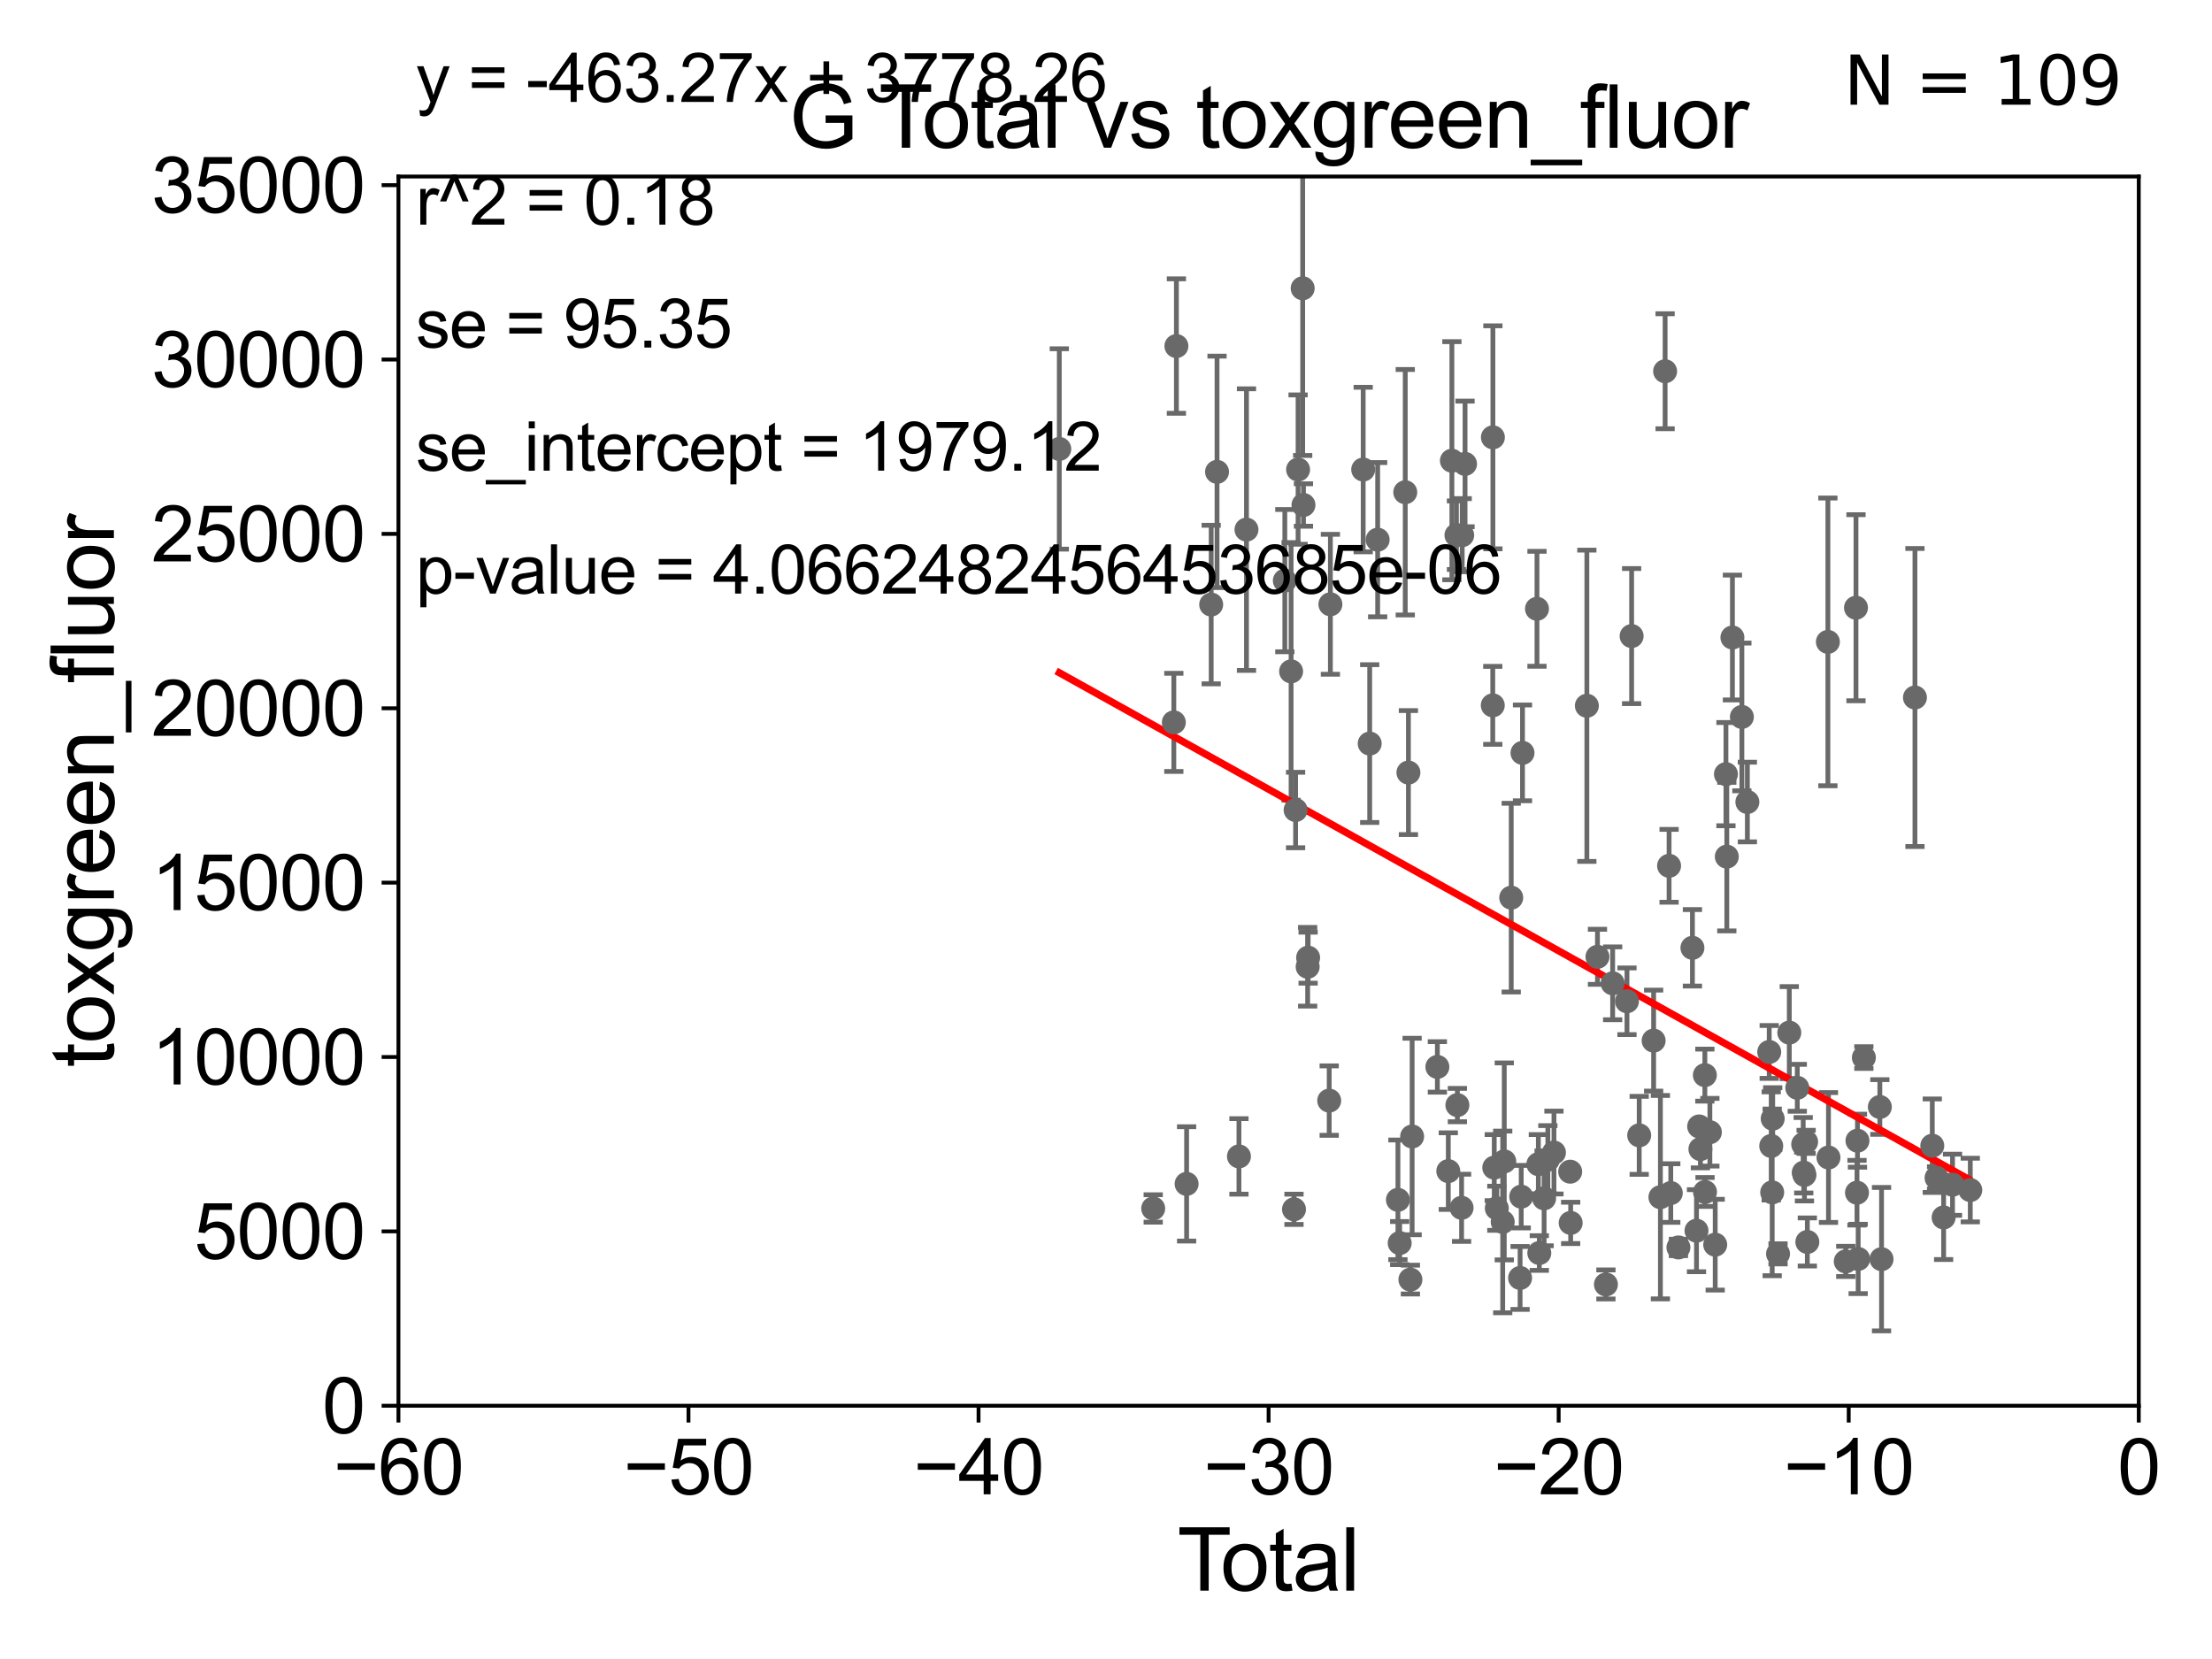 <?xml version="1.0" encoding="utf-8" standalone="no"?>
<!DOCTYPE svg PUBLIC "-//W3C//DTD SVG 1.1//EN"
  "http://www.w3.org/Graphics/SVG/1.1/DTD/svg11.dtd">
<svg xmlns:xlink="http://www.w3.org/1999/xlink" width="460.8pt" height="345.6pt" viewBox="0 0 460.8 345.6" xmlns="http://www.w3.org/2000/svg" version="1.1">
 <defs>
  <style type="text/css">*{stroke-linejoin: round; stroke-linecap: butt}</style>
 </defs>
 <g id="figure_1">
  <g id="patch_1">
   <path d="M 0 345.6 
L 460.8 345.6 
L 460.8 0 
L 0 0 
z
" style="fill: #ffffff"/>
  </g>
  <g id="axes_1">
   <g id="patch_2">
    <path d="M 83 292.84 
L 445.545 292.84 
L 445.545 36.775 
L 83 36.775 
z
" style="fill: #ffffff"/>
   </g>
   <g id="PathCollection_1">
    <defs>
     <path id="m93f1ce47ba" d="M 0 1.118 
C 0.297 1.118 0.581 1 0.791 0.791 
C 1 0.581 1.118 0.297 1.118 0 
C 1.118 -0.297 1 -0.581 0.791 -0.791 
C 0.581 -1 0.297 -1.118 0 -1.118 
C -0.297 -1.118 -0.581 -1 -0.791 -0.791 
C -1 -0.581 -1.118 -0.297 -1.118 0 
C -1.118 0.297 -1 0.581 -0.791 0.791 
C -0.581 1 -0.297 1.118 0 1.118 
z
" style="stroke: #696969"/>
    </defs>
    <g clip-path="url(#pc4d8995cdf)">
     <use xlink:href="#m93f1ce47ba" x="220.671" y="93.526" style="fill: #696969; stroke: #696969"/>
     <use xlink:href="#m93f1ce47ba" x="375.638" y="238.386" style="fill: #696969; stroke: #696969"/>
     <use xlink:href="#m93f1ce47ba" x="375.751" y="244.276" style="fill: #696969; stroke: #696969"/>
     <use xlink:href="#m93f1ce47ba" x="341.476" y="236.513" style="fill: #696969; stroke: #696969"/>
     <use xlink:href="#m93f1ce47ba" x="375.901" y="244.763" style="fill: #696969; stroke: #696969"/>
     <use xlink:href="#m93f1ce47ba" x="376.248" y="237.866" style="fill: #696969; stroke: #696969"/>
     <use xlink:href="#m93f1ce47ba" x="376.503" y="258.724" style="fill: #696969; stroke: #696969"/>
     <use xlink:href="#m93f1ce47ba" x="339.896" y="132.506" style="fill: #696969; stroke: #696969"/>
     <use xlink:href="#m93f1ce47ba" x="338.928" y="208.583" style="fill: #696969; stroke: #696969"/>
     <use xlink:href="#m93f1ce47ba" x="335.944" y="204.84" style="fill: #696969; stroke: #696969"/>
     <use xlink:href="#m93f1ce47ba" x="334.543" y="267.577" style="fill: #696969; stroke: #696969"/>
     <use xlink:href="#m93f1ce47ba" x="410.445" y="247.912" style="fill: #696969; stroke: #696969"/>
     <use xlink:href="#m93f1ce47ba" x="332.781" y="199.322" style="fill: #696969; stroke: #696969"/>
     <use xlink:href="#m93f1ce47ba" x="406.745" y="246.802" style="fill: #696969; stroke: #696969"/>
     <use xlink:href="#m93f1ce47ba" x="330.572" y="147.023" style="fill: #696969; stroke: #696969"/>
     <use xlink:href="#m93f1ce47ba" x="380.905" y="241.129" style="fill: #696969; stroke: #696969"/>
     <use xlink:href="#m93f1ce47ba" x="362.865" y="149.352" style="fill: #696969; stroke: #696969"/>
     <use xlink:href="#m93f1ce47ba" x="327.097" y="244.082" style="fill: #696969; stroke: #696969"/>
     <use xlink:href="#m93f1ce47ba" x="323.717" y="240.098" style="fill: #696969; stroke: #696969"/>
     <use xlink:href="#m93f1ce47ba" x="322.448" y="241.603" style="fill: #696969; stroke: #696969"/>
     <use xlink:href="#m93f1ce47ba" x="321.667" y="249.635" style="fill: #696969; stroke: #696969"/>
     <use xlink:href="#m93f1ce47ba" x="320.666" y="261.029" style="fill: #696969; stroke: #696969"/>
     <use xlink:href="#m93f1ce47ba" x="320.466" y="242.52" style="fill: #696969; stroke: #696969"/>
     <use xlink:href="#m93f1ce47ba" x="320.182" y="126.822" style="fill: #696969; stroke: #696969"/>
     <use xlink:href="#m93f1ce47ba" x="384.505" y="262.775" style="fill: #696969; stroke: #696969"/>
     <use xlink:href="#m93f1ce47ba" x="317.166" y="156.841" style="fill: #696969; stroke: #696969"/>
     <use xlink:href="#m93f1ce47ba" x="316.898" y="249.287" style="fill: #696969; stroke: #696969"/>
     <use xlink:href="#m93f1ce47ba" x="380.784" y="133.718" style="fill: #696969; stroke: #696969"/>
     <use xlink:href="#m93f1ce47ba" x="316.663" y="266.224" style="fill: #696969; stroke: #696969"/>
     <use xlink:href="#m93f1ce47ba" x="344.481" y="216.78" style="fill: #696969; stroke: #696969"/>
     <use xlink:href="#m93f1ce47ba" x="345.894" y="249.395" style="fill: #696969; stroke: #696969"/>
     <use xlink:href="#m93f1ce47ba" x="364.01" y="167.075" style="fill: #696969; stroke: #696969"/>
     <use xlink:href="#m93f1ce47ba" x="402.531" y="238.669" style="fill: #696969; stroke: #696969"/>
     <use xlink:href="#m93f1ce47ba" x="359.726" y="178.452" style="fill: #696969; stroke: #696969"/>
     <use xlink:href="#m93f1ce47ba" x="359.546" y="161.27" style="fill: #696969; stroke: #696969"/>
     <use xlink:href="#m93f1ce47ba" x="368.56" y="219.143" style="fill: #696969; stroke: #696969"/>
     <use xlink:href="#m93f1ce47ba" x="403.422" y="245.369" style="fill: #696969; stroke: #696969"/>
     <use xlink:href="#m93f1ce47ba" x="368.979" y="238.724" style="fill: #696969; stroke: #696969"/>
     <use xlink:href="#m93f1ce47ba" x="369.181" y="248.393" style="fill: #696969; stroke: #696969"/>
     <use xlink:href="#m93f1ce47ba" x="369.287" y="233.038" style="fill: #696969; stroke: #696969"/>
     <use xlink:href="#m93f1ce47ba" x="404.891" y="253.619" style="fill: #696969; stroke: #696969"/>
     <use xlink:href="#m93f1ce47ba" x="357.308" y="259.287" style="fill: #696969; stroke: #696969"/>
     <use xlink:href="#m93f1ce47ba" x="391.605" y="230.605" style="fill: #696969; stroke: #696969"/>
     <use xlink:href="#m93f1ce47ba" x="398.92" y="145.302" style="fill: #696969; stroke: #696969"/>
     <use xlink:href="#m93f1ce47ba" x="356.199" y="235.862" style="fill: #696969; stroke: #696969"/>
     <use xlink:href="#m93f1ce47ba" x="355.188" y="248.31" style="fill: #696969; stroke: #696969"/>
     <use xlink:href="#m93f1ce47ba" x="355.154" y="223.968" style="fill: #696969; stroke: #696969"/>
     <use xlink:href="#m93f1ce47ba" x="354.226" y="239.38" style="fill: #696969; stroke: #696969"/>
     <use xlink:href="#m93f1ce47ba" x="353.963" y="234.657" style="fill: #696969; stroke: #696969"/>
     <use xlink:href="#m93f1ce47ba" x="353.412" y="256.375" style="fill: #696969; stroke: #696969"/>
     <use xlink:href="#m93f1ce47ba" x="352.564" y="197.448" style="fill: #696969; stroke: #696969"/>
     <use xlink:href="#m93f1ce47ba" x="372.742" y="215.115" style="fill: #696969; stroke: #696969"/>
     <use xlink:href="#m93f1ce47ba" x="349.646" y="259.868" style="fill: #696969; stroke: #696969"/>
     <use xlink:href="#m93f1ce47ba" x="374.408" y="226.608" style="fill: #696969; stroke: #696969"/>
     <use xlink:href="#m93f1ce47ba" x="348.054" y="248.535" style="fill: #696969; stroke: #696969"/>
     <use xlink:href="#m93f1ce47ba" x="347.7" y="180.365" style="fill: #696969; stroke: #696969"/>
     <use xlink:href="#m93f1ce47ba" x="346.873" y="77.339" style="fill: #696969; stroke: #696969"/>
     <use xlink:href="#m93f1ce47ba" x="370.398" y="261.202" style="fill: #696969; stroke: #696969"/>
     <use xlink:href="#m93f1ce47ba" x="314.815" y="186.998" style="fill: #696969; stroke: #696969"/>
     <use xlink:href="#m93f1ce47ba" x="327.199" y="254.754" style="fill: #696969; stroke: #696969"/>
     <use xlink:href="#m93f1ce47ba" x="360.894" y="132.803" style="fill: #696969; stroke: #696969"/>
     <use xlink:href="#m93f1ce47ba" x="276.896" y="229.276" style="fill: #696969; stroke: #696969"/>
     <use xlink:href="#m93f1ce47ba" x="267.653" y="120.957" style="fill: #696969; stroke: #696969"/>
     <use xlink:href="#m93f1ce47ba" x="268.959" y="139.863" style="fill: #696969; stroke: #696969"/>
     <use xlink:href="#m93f1ce47ba" x="299.431" y="222.257" style="fill: #696969; stroke: #696969"/>
     <use xlink:href="#m93f1ce47ba" x="386.637" y="126.6" style="fill: #696969; stroke: #696969"/>
     <use xlink:href="#m93f1ce47ba" x="269.562" y="251.92" style="fill: #696969; stroke: #696969"/>
     <use xlink:href="#m93f1ce47ba" x="269.897" y="168.741" style="fill: #696969; stroke: #696969"/>
     <use xlink:href="#m93f1ce47ba" x="294.172" y="236.751" style="fill: #696969; stroke: #696969"/>
     <use xlink:href="#m93f1ce47ba" x="293.814" y="266.561" style="fill: #696969; stroke: #696969"/>
     <use xlink:href="#m93f1ce47ba" x="293.399" y="160.94" style="fill: #696969; stroke: #696969"/>
     <use xlink:href="#m93f1ce47ba" x="292.741" y="102.541" style="fill: #696969; stroke: #696969"/>
     <use xlink:href="#m93f1ce47ba" x="291.578" y="258.954" style="fill: #696969; stroke: #696969"/>
     <use xlink:href="#m93f1ce47ba" x="386.846" y="248.462" style="fill: #696969; stroke: #696969"/>
     <use xlink:href="#m93f1ce47ba" x="270.415" y="97.821" style="fill: #696969; stroke: #696969"/>
     <use xlink:href="#m93f1ce47ba" x="271.373" y="60.054" style="fill: #696969; stroke: #696969"/>
     <use xlink:href="#m93f1ce47ba" x="271.537" y="105.2" style="fill: #696969; stroke: #696969"/>
     <use xlink:href="#m93f1ce47ba" x="291.214" y="249.948" style="fill: #696969; stroke: #696969"/>
     <use xlink:href="#m93f1ce47ba" x="386.946" y="237.626" style="fill: #696969; stroke: #696969"/>
     <use xlink:href="#m93f1ce47ba" x="272.409" y="201.398" style="fill: #696969; stroke: #696969"/>
     <use xlink:href="#m93f1ce47ba" x="286.991" y="112.428" style="fill: #696969; stroke: #696969"/>
     <use xlink:href="#m93f1ce47ba" x="285.333" y="154.9" style="fill: #696969; stroke: #696969"/>
     <use xlink:href="#m93f1ce47ba" x="283.978" y="97.813" style="fill: #696969; stroke: #696969"/>
     <use xlink:href="#m93f1ce47ba" x="387.092" y="262.261" style="fill: #696969; stroke: #696969"/>
     <use xlink:href="#m93f1ce47ba" x="277.145" y="125.886" style="fill: #696969; stroke: #696969"/>
     <use xlink:href="#m93f1ce47ba" x="272.505" y="199.497" style="fill: #696969; stroke: #696969"/>
     <use xlink:href="#m93f1ce47ba" x="301.707" y="243.965" style="fill: #696969; stroke: #696969"/>
     <use xlink:href="#m93f1ce47ba" x="259.664" y="110.328" style="fill: #696969; stroke: #696969"/>
     <use xlink:href="#m93f1ce47ba" x="388.278" y="220.313" style="fill: #696969; stroke: #696969"/>
     <use xlink:href="#m93f1ce47ba" x="247.192" y="246.625" style="fill: #696969; stroke: #696969"/>
     <use xlink:href="#m93f1ce47ba" x="244.531" y="150.485" style="fill: #696969; stroke: #696969"/>
     <use xlink:href="#m93f1ce47ba" x="310.971" y="146.936" style="fill: #696969; stroke: #696969"/>
     <use xlink:href="#m93f1ce47ba" x="305.195" y="96.642" style="fill: #696969; stroke: #696969"/>
     <use xlink:href="#m93f1ce47ba" x="302.456" y="95.974" style="fill: #696969; stroke: #696969"/>
     <use xlink:href="#m93f1ce47ba" x="310.998" y="91.102" style="fill: #696969; stroke: #696969"/>
     <use xlink:href="#m93f1ce47ba" x="311.282" y="243.238" style="fill: #696969; stroke: #696969"/>
     <use xlink:href="#m93f1ce47ba" x="311.814" y="251.703" style="fill: #696969; stroke: #696969"/>
     <use xlink:href="#m93f1ce47ba" x="252.311" y="125.939" style="fill: #696969; stroke: #696969"/>
     <use xlink:href="#m93f1ce47ba" x="304.603" y="111.488" style="fill: #696969; stroke: #696969"/>
     <use xlink:href="#m93f1ce47ba" x="304.476" y="251.609" style="fill: #696969; stroke: #696969"/>
     <use xlink:href="#m93f1ce47ba" x="303.6" y="230.209" style="fill: #696969; stroke: #696969"/>
     <use xlink:href="#m93f1ce47ba" x="240.233" y="251.745" style="fill: #696969; stroke: #696969"/>
     <use xlink:href="#m93f1ce47ba" x="391.96" y="262.308" style="fill: #696969; stroke: #696969"/>
     <use xlink:href="#m93f1ce47ba" x="313.043" y="254.553" style="fill: #696969; stroke: #696969"/>
     <use xlink:href="#m93f1ce47ba" x="303.404" y="111.489" style="fill: #696969; stroke: #696969"/>
     <use xlink:href="#m93f1ce47ba" x="253.531" y="98.294" style="fill: #696969; stroke: #696969"/>
     <use xlink:href="#m93f1ce47ba" x="258.096" y="240.9" style="fill: #696969; stroke: #696969"/>
     <use xlink:href="#m93f1ce47ba" x="313.367" y="241.941" style="fill: #696969; stroke: #696969"/>
     <use xlink:href="#m93f1ce47ba" x="245.067" y="72.091" style="fill: #696969; stroke: #696969"/>
    </g>
   </g>
   <g id="matplotlib.axis_1">
    <g id="xtick_1">
     <g id="line2d_1">
      <defs>
       <path id="mfce75dc7da" d="M 0 0 
L 0 3.5 
" style="stroke: #000000; stroke-width: 0.8"/>
      </defs>
      <g>
       <use xlink:href="#mfce75dc7da" x="83" y="292.84" style="stroke: #000000; stroke-width: 0.8"/>
      </g>
     </g>
     <g id="text_1">
      <!-- −60 -->
      <g transform="translate(69.43 311.293)scale(0.16 -0.16)">
       <defs>
        <path id="ArialMT-2212" d="M 3381 1997 
L 356 1997 
L 356 2522 
L 3381 2522 
L 3381 1997 
z
" transform="scale(0.016)"/>
        <path id="ArialMT-36" d="M 3184 3459 
L 2625 3416 
Q 2550 3747 2413 3897 
Q 2184 4138 1850 4138 
Q 1581 4138 1378 3988 
Q 1113 3794 959 3422 
Q 806 3050 800 2363 
Q 1003 2672 1297 2822 
Q 1591 2972 1913 2972 
Q 2475 2972 2870 2558 
Q 3266 2144 3266 1488 
Q 3266 1056 3080 686 
Q 2894 316 2569 119 
Q 2244 -78 1831 -78 
Q 1128 -78 684 439 
Q 241 956 241 2144 
Q 241 3472 731 4075 
Q 1159 4600 1884 4600 
Q 2425 4600 2770 4297 
Q 3116 3994 3184 3459 
z
M 888 1484 
Q 888 1194 1011 928 
Q 1134 663 1356 523 
Q 1578 384 1822 384 
Q 2178 384 2434 671 
Q 2691 959 2691 1453 
Q 2691 1928 2437 2201 
Q 2184 2475 1800 2475 
Q 1419 2475 1153 2201 
Q 888 1928 888 1484 
z
" transform="scale(0.016)"/>
        <path id="ArialMT-30" d="M 266 2259 
Q 266 3072 433 3567 
Q 600 4063 929 4331 
Q 1259 4600 1759 4600 
Q 2128 4600 2406 4451 
Q 2684 4303 2865 4023 
Q 3047 3744 3150 3342 
Q 3253 2941 3253 2259 
Q 3253 1453 3087 958 
Q 2922 463 2592 192 
Q 2263 -78 1759 -78 
Q 1097 -78 719 397 
Q 266 969 266 2259 
z
M 844 2259 
Q 844 1131 1108 757 
Q 1372 384 1759 384 
Q 2147 384 2411 759 
Q 2675 1134 2675 2259 
Q 2675 3391 2411 3762 
Q 2147 4134 1753 4134 
Q 1366 4134 1134 3806 
Q 844 3388 844 2259 
z
" transform="scale(0.016)"/>
       </defs>
       <use xlink:href="#ArialMT-2212"/>
       <use xlink:href="#ArialMT-36" x="58.398"/>
       <use xlink:href="#ArialMT-30" x="114.014"/>
      </g>
     </g>
    </g>
    <g id="xtick_2">
     <g id="line2d_2">
      <g>
       <use xlink:href="#mfce75dc7da" x="143.424" y="292.84" style="stroke: #000000; stroke-width: 0.8"/>
      </g>
     </g>
     <g id="text_2">
      <!-- −50 -->
      <g transform="translate(129.854 311.293)scale(0.16 -0.16)">
       <defs>
        <path id="ArialMT-35" d="M 266 1200 
L 856 1250 
Q 922 819 1161 601 
Q 1400 384 1738 384 
Q 2144 384 2425 690 
Q 2706 997 2706 1503 
Q 2706 1984 2436 2262 
Q 2166 2541 1728 2541 
Q 1456 2541 1237 2417 
Q 1019 2294 894 2097 
L 366 2166 
L 809 4519 
L 3088 4519 
L 3088 3981 
L 1259 3981 
L 1013 2750 
Q 1425 3038 1878 3038 
Q 2478 3038 2890 2622 
Q 3303 2206 3303 1553 
Q 3303 931 2941 478 
Q 2500 -78 1738 -78 
Q 1113 -78 717 272 
Q 322 622 266 1200 
z
" transform="scale(0.016)"/>
       </defs>
       <use xlink:href="#ArialMT-2212"/>
       <use xlink:href="#ArialMT-35" x="58.398"/>
       <use xlink:href="#ArialMT-30" x="114.014"/>
      </g>
     </g>
    </g>
    <g id="xtick_3">
     <g id="line2d_3">
      <g>
       <use xlink:href="#mfce75dc7da" x="203.848" y="292.84" style="stroke: #000000; stroke-width: 0.8"/>
      </g>
     </g>
     <g id="text_3">
      <!-- −40 -->
      <g transform="translate(190.278 311.293)scale(0.16 -0.16)">
       <defs>
        <path id="ArialMT-34" d="M 2069 0 
L 2069 1097 
L 81 1097 
L 81 1613 
L 2172 4581 
L 2631 4581 
L 2631 1613 
L 3250 1613 
L 3250 1097 
L 2631 1097 
L 2631 0 
L 2069 0 
z
M 2069 1613 
L 2069 3678 
L 634 1613 
L 2069 1613 
z
" transform="scale(0.016)"/>
       </defs>
       <use xlink:href="#ArialMT-2212"/>
       <use xlink:href="#ArialMT-34" x="58.398"/>
       <use xlink:href="#ArialMT-30" x="114.014"/>
      </g>
     </g>
    </g>
    <g id="xtick_4">
     <g id="line2d_4">
      <g>
       <use xlink:href="#mfce75dc7da" x="264.272" y="292.84" style="stroke: #000000; stroke-width: 0.8"/>
      </g>
     </g>
     <g id="text_4">
      <!-- −30 -->
      <g transform="translate(250.702 311.293)scale(0.16 -0.16)">
       <defs>
        <path id="ArialMT-33" d="M 269 1209 
L 831 1284 
Q 928 806 1161 595 
Q 1394 384 1728 384 
Q 2125 384 2398 659 
Q 2672 934 2672 1341 
Q 2672 1728 2419 1979 
Q 2166 2231 1775 2231 
Q 1616 2231 1378 2169 
L 1441 2663 
Q 1497 2656 1531 2656 
Q 1891 2656 2178 2843 
Q 2466 3031 2466 3422 
Q 2466 3731 2256 3934 
Q 2047 4138 1716 4138 
Q 1388 4138 1169 3931 
Q 950 3725 888 3313 
L 325 3413 
Q 428 3978 793 4289 
Q 1159 4600 1703 4600 
Q 2078 4600 2393 4439 
Q 2709 4278 2876 4000 
Q 3044 3722 3044 3409 
Q 3044 3113 2884 2869 
Q 2725 2625 2413 2481 
Q 2819 2388 3044 2092 
Q 3269 1797 3269 1353 
Q 3269 753 2831 336 
Q 2394 -81 1725 -81 
Q 1122 -81 723 278 
Q 325 638 269 1209 
z
" transform="scale(0.016)"/>
       </defs>
       <use xlink:href="#ArialMT-2212"/>
       <use xlink:href="#ArialMT-33" x="58.398"/>
       <use xlink:href="#ArialMT-30" x="114.014"/>
      </g>
     </g>
    </g>
    <g id="xtick_5">
     <g id="line2d_5">
      <g>
       <use xlink:href="#mfce75dc7da" x="324.697" y="292.84" style="stroke: #000000; stroke-width: 0.8"/>
      </g>
     </g>
     <g id="text_5">
      <!-- −20 -->
      <g transform="translate(311.127 311.293)scale(0.16 -0.16)">
       <defs>
        <path id="ArialMT-32" d="M 3222 541 
L 3222 0 
L 194 0 
Q 188 203 259 391 
Q 375 700 629 1000 
Q 884 1300 1366 1694 
Q 2113 2306 2375 2664 
Q 2638 3022 2638 3341 
Q 2638 3675 2398 3904 
Q 2159 4134 1775 4134 
Q 1369 4134 1125 3890 
Q 881 3647 878 3216 
L 300 3275 
Q 359 3922 746 4261 
Q 1134 4600 1788 4600 
Q 2447 4600 2831 4234 
Q 3216 3869 3216 3328 
Q 3216 3053 3103 2787 
Q 2991 2522 2730 2228 
Q 2469 1934 1863 1422 
Q 1356 997 1212 845 
Q 1069 694 975 541 
L 3222 541 
z
" transform="scale(0.016)"/>
       </defs>
       <use xlink:href="#ArialMT-2212"/>
       <use xlink:href="#ArialMT-32" x="58.398"/>
       <use xlink:href="#ArialMT-30" x="114.014"/>
      </g>
     </g>
    </g>
    <g id="xtick_6">
     <g id="line2d_6">
      <g>
       <use xlink:href="#mfce75dc7da" x="385.121" y="292.84" style="stroke: #000000; stroke-width: 0.8"/>
      </g>
     </g>
     <g id="text_6">
      <!-- −10 -->
      <g transform="translate(371.551 311.293)scale(0.16 -0.16)">
       <defs>
        <path id="ArialMT-31" d="M 2384 0 
L 1822 0 
L 1822 3584 
Q 1619 3391 1289 3197 
Q 959 3003 697 2906 
L 697 3450 
Q 1169 3672 1522 3987 
Q 1875 4303 2022 4600 
L 2384 4600 
L 2384 0 
z
" transform="scale(0.016)"/>
       </defs>
       <use xlink:href="#ArialMT-2212"/>
       <use xlink:href="#ArialMT-31" x="58.398"/>
       <use xlink:href="#ArialMT-30" x="114.014"/>
      </g>
     </g>
    </g>
    <g id="xtick_7">
     <g id="line2d_7">
      <g>
       <use xlink:href="#mfce75dc7da" x="445.545" y="292.84" style="stroke: #000000; stroke-width: 0.8"/>
      </g>
     </g>
     <g id="text_7">
      <!-- 0 -->
      <g transform="translate(441.096 311.293)scale(0.16 -0.16)">
       <use xlink:href="#ArialMT-30"/>
      </g>
     </g>
    </g>
    <g id="text_8">
     <!-- Total -->
     <g transform="translate(245.267 331.357)scale(0.18 -0.18)">
      <defs>
       <path id="ArialMT-54" d="M 1659 0 
L 1659 4041 
L 150 4041 
L 150 4581 
L 3781 4581 
L 3781 4041 
L 2266 4041 
L 2266 0 
L 1659 0 
z
" transform="scale(0.016)"/>
       <path id="ArialMT-6f" d="M 213 1659 
Q 213 2581 725 3025 
Q 1153 3394 1769 3394 
Q 2453 3394 2887 2945 
Q 3322 2497 3322 1706 
Q 3322 1066 3130 698 
Q 2938 331 2570 128 
Q 2203 -75 1769 -75 
Q 1072 -75 642 372 
Q 213 819 213 1659 
z
M 791 1659 
Q 791 1022 1069 705 
Q 1347 388 1769 388 
Q 2188 388 2466 706 
Q 2744 1025 2744 1678 
Q 2744 2294 2464 2611 
Q 2184 2928 1769 2928 
Q 1347 2928 1069 2612 
Q 791 2297 791 1659 
z
" transform="scale(0.016)"/>
       <path id="ArialMT-74" d="M 1650 503 
L 1731 6 
Q 1494 -44 1306 -44 
Q 1000 -44 831 53 
Q 663 150 594 308 
Q 525 466 525 972 
L 525 2881 
L 113 2881 
L 113 3319 
L 525 3319 
L 525 4141 
L 1084 4478 
L 1084 3319 
L 1650 3319 
L 1650 2881 
L 1084 2881 
L 1084 941 
Q 1084 700 1114 631 
Q 1144 563 1211 522 
Q 1278 481 1403 481 
Q 1497 481 1650 503 
z
" transform="scale(0.016)"/>
       <path id="ArialMT-61" d="M 2588 409 
Q 2275 144 1986 34 
Q 1697 -75 1366 -75 
Q 819 -75 525 192 
Q 231 459 231 875 
Q 231 1119 342 1320 
Q 453 1522 633 1644 
Q 813 1766 1038 1828 
Q 1203 1872 1538 1913 
Q 2219 1994 2541 2106 
Q 2544 2222 2544 2253 
Q 2544 2597 2384 2738 
Q 2169 2928 1744 2928 
Q 1347 2928 1158 2789 
Q 969 2650 878 2297 
L 328 2372 
Q 403 2725 575 2942 
Q 747 3159 1072 3276 
Q 1397 3394 1825 3394 
Q 2250 3394 2515 3294 
Q 2781 3194 2906 3042 
Q 3031 2891 3081 2659 
Q 3109 2516 3109 2141 
L 3109 1391 
Q 3109 606 3145 398 
Q 3181 191 3288 0 
L 2700 0 
Q 2613 175 2588 409 
z
M 2541 1666 
Q 2234 1541 1622 1453 
Q 1275 1403 1131 1340 
Q 988 1278 909 1158 
Q 831 1038 831 891 
Q 831 666 1001 516 
Q 1172 366 1500 366 
Q 1825 366 2078 508 
Q 2331 650 2450 897 
Q 2541 1088 2541 1459 
L 2541 1666 
z
" transform="scale(0.016)"/>
       <path id="ArialMT-6c" d="M 409 0 
L 409 4581 
L 972 4581 
L 972 0 
L 409 0 
z
" transform="scale(0.016)"/>
      </defs>
      <use xlink:href="#ArialMT-54"/>
      <use xlink:href="#ArialMT-6f" x="49.959"/>
      <use xlink:href="#ArialMT-74" x="105.574"/>
      <use xlink:href="#ArialMT-61" x="133.357"/>
      <use xlink:href="#ArialMT-6c" x="188.973"/>
     </g>
    </g>
   </g>
   <g id="matplotlib.axis_2">
    <g id="ytick_1">
     <g id="line2d_8">
      <defs>
       <path id="mca163f35e1" d="M 0 0 
L -3.5 0 
" style="stroke: #000000; stroke-width: 0.8"/>
      </defs>
      <g>
       <use xlink:href="#mca163f35e1" x="83" y="292.84" style="stroke: #000000; stroke-width: 0.8"/>
      </g>
     </g>
     <g id="text_9">
      <!-- 0 -->
      <g transform="translate(67.103 298.566)scale(0.16 -0.16)">
       <use xlink:href="#ArialMT-30"/>
      </g>
     </g>
    </g>
    <g id="ytick_2">
     <g id="line2d_9">
      <g>
       <use xlink:href="#mca163f35e1" x="83" y="256.516" style="stroke: #000000; stroke-width: 0.8"/>
      </g>
     </g>
     <g id="text_10">
      <!-- 5000 -->
      <g transform="translate(40.41 262.242)scale(0.16 -0.16)">
       <use xlink:href="#ArialMT-35"/>
       <use xlink:href="#ArialMT-30" x="55.615"/>
       <use xlink:href="#ArialMT-30" x="111.23"/>
       <use xlink:href="#ArialMT-30" x="166.846"/>
      </g>
     </g>
    </g>
    <g id="ytick_3">
     <g id="line2d_10">
      <g>
       <use xlink:href="#mca163f35e1" x="83" y="220.192" style="stroke: #000000; stroke-width: 0.8"/>
      </g>
     </g>
     <g id="text_11">
      <!-- 10000 -->
      <g transform="translate(31.512 225.918)scale(0.16 -0.16)">
       <use xlink:href="#ArialMT-31"/>
       <use xlink:href="#ArialMT-30" x="55.615"/>
       <use xlink:href="#ArialMT-30" x="111.23"/>
       <use xlink:href="#ArialMT-30" x="166.846"/>
       <use xlink:href="#ArialMT-30" x="222.461"/>
      </g>
     </g>
    </g>
    <g id="ytick_4">
     <g id="line2d_11">
      <g>
       <use xlink:href="#mca163f35e1" x="83" y="183.867" style="stroke: #000000; stroke-width: 0.8"/>
      </g>
     </g>
     <g id="text_12">
      <!-- 15000 -->
      <g transform="translate(31.512 189.594)scale(0.16 -0.16)">
       <use xlink:href="#ArialMT-31"/>
       <use xlink:href="#ArialMT-35" x="55.615"/>
       <use xlink:href="#ArialMT-30" x="111.23"/>
       <use xlink:href="#ArialMT-30" x="166.846"/>
       <use xlink:href="#ArialMT-30" x="222.461"/>
      </g>
     </g>
    </g>
    <g id="ytick_5">
     <g id="line2d_12">
      <g>
       <use xlink:href="#mca163f35e1" x="83" y="147.543" style="stroke: #000000; stroke-width: 0.8"/>
      </g>
     </g>
     <g id="text_13">
      <!-- 20000 -->
      <g transform="translate(31.512 153.27)scale(0.16 -0.16)">
       <use xlink:href="#ArialMT-32"/>
       <use xlink:href="#ArialMT-30" x="55.615"/>
       <use xlink:href="#ArialMT-30" x="111.23"/>
       <use xlink:href="#ArialMT-30" x="166.846"/>
       <use xlink:href="#ArialMT-30" x="222.461"/>
      </g>
     </g>
    </g>
    <g id="ytick_6">
     <g id="line2d_13">
      <g>
       <use xlink:href="#mca163f35e1" x="83" y="111.219" style="stroke: #000000; stroke-width: 0.8"/>
      </g>
     </g>
     <g id="text_14">
      <!-- 25000 -->
      <g transform="translate(31.512 116.945)scale(0.16 -0.16)">
       <use xlink:href="#ArialMT-32"/>
       <use xlink:href="#ArialMT-35" x="55.615"/>
       <use xlink:href="#ArialMT-30" x="111.23"/>
       <use xlink:href="#ArialMT-30" x="166.846"/>
       <use xlink:href="#ArialMT-30" x="222.461"/>
      </g>
     </g>
    </g>
    <g id="ytick_7">
     <g id="line2d_14">
      <g>
       <use xlink:href="#mca163f35e1" x="83" y="74.895" style="stroke: #000000; stroke-width: 0.8"/>
      </g>
     </g>
     <g id="text_15">
      <!-- 30000 -->
      <g transform="translate(31.512 80.621)scale(0.16 -0.16)">
       <use xlink:href="#ArialMT-33"/>
       <use xlink:href="#ArialMT-30" x="55.615"/>
       <use xlink:href="#ArialMT-30" x="111.23"/>
       <use xlink:href="#ArialMT-30" x="166.846"/>
       <use xlink:href="#ArialMT-30" x="222.461"/>
      </g>
     </g>
    </g>
    <g id="ytick_8">
     <g id="line2d_15">
      <g>
       <use xlink:href="#mca163f35e1" x="83" y="38.571" style="stroke: #000000; stroke-width: 0.8"/>
      </g>
     </g>
     <g id="text_16">
      <!-- 35000 -->
      <g transform="translate(31.512 44.297)scale(0.16 -0.16)">
       <use xlink:href="#ArialMT-33"/>
       <use xlink:href="#ArialMT-35" x="55.615"/>
       <use xlink:href="#ArialMT-30" x="111.23"/>
       <use xlink:href="#ArialMT-30" x="166.846"/>
       <use xlink:href="#ArialMT-30" x="222.461"/>
      </g>
     </g>
    </g>
    <g id="text_17">
     <!-- toxgreen_fluor -->
     <g transform="translate(23.724 222.34)rotate(-90)scale(0.18 -0.18)">
      <defs>
       <path id="ArialMT-78" d="M 47 0 
L 1259 1725 
L 138 3319 
L 841 3319 
L 1350 2541 
Q 1494 2319 1581 2169 
Q 1719 2375 1834 2534 
L 2394 3319 
L 3066 3319 
L 1919 1756 
L 3153 0 
L 2463 0 
L 1781 1031 
L 1600 1309 
L 728 0 
L 47 0 
z
" transform="scale(0.016)"/>
       <path id="ArialMT-67" d="M 319 -275 
L 866 -356 
Q 900 -609 1056 -725 
Q 1266 -881 1628 -881 
Q 2019 -881 2231 -725 
Q 2444 -569 2519 -288 
Q 2563 -116 2559 434 
Q 2191 0 1641 0 
Q 956 0 581 494 
Q 206 988 206 1678 
Q 206 2153 378 2554 
Q 550 2956 876 3175 
Q 1203 3394 1644 3394 
Q 2231 3394 2613 2919 
L 2613 3319 
L 3131 3319 
L 3131 450 
Q 3131 -325 2973 -648 
Q 2816 -972 2473 -1159 
Q 2131 -1347 1631 -1347 
Q 1038 -1347 672 -1080 
Q 306 -813 319 -275 
z
M 784 1719 
Q 784 1066 1043 766 
Q 1303 466 1694 466 
Q 2081 466 2343 764 
Q 2606 1063 2606 1700 
Q 2606 2309 2336 2618 
Q 2066 2928 1684 2928 
Q 1309 2928 1046 2623 
Q 784 2319 784 1719 
z
" transform="scale(0.016)"/>
       <path id="ArialMT-72" d="M 416 0 
L 416 3319 
L 922 3319 
L 922 2816 
Q 1116 3169 1280 3281 
Q 1444 3394 1641 3394 
Q 1925 3394 2219 3213 
L 2025 2691 
Q 1819 2813 1613 2813 
Q 1428 2813 1281 2702 
Q 1134 2591 1072 2394 
Q 978 2094 978 1738 
L 978 0 
L 416 0 
z
" transform="scale(0.016)"/>
       <path id="ArialMT-65" d="M 2694 1069 
L 3275 997 
Q 3138 488 2766 206 
Q 2394 -75 1816 -75 
Q 1088 -75 661 373 
Q 234 822 234 1631 
Q 234 2469 665 2931 
Q 1097 3394 1784 3394 
Q 2450 3394 2872 2941 
Q 3294 2488 3294 1666 
Q 3294 1616 3291 1516 
L 816 1516 
Q 847 969 1125 678 
Q 1403 388 1819 388 
Q 2128 388 2347 550 
Q 2566 713 2694 1069 
z
M 847 1978 
L 2700 1978 
Q 2663 2397 2488 2606 
Q 2219 2931 1791 2931 
Q 1403 2931 1139 2672 
Q 875 2413 847 1978 
z
" transform="scale(0.016)"/>
       <path id="ArialMT-6e" d="M 422 0 
L 422 3319 
L 928 3319 
L 928 2847 
Q 1294 3394 1984 3394 
Q 2284 3394 2536 3286 
Q 2788 3178 2913 3003 
Q 3038 2828 3088 2588 
Q 3119 2431 3119 2041 
L 3119 0 
L 2556 0 
L 2556 2019 
Q 2556 2363 2490 2533 
Q 2425 2703 2258 2804 
Q 2091 2906 1866 2906 
Q 1506 2906 1245 2678 
Q 984 2450 984 1813 
L 984 0 
L 422 0 
z
" transform="scale(0.016)"/>
       <path id="ArialMT-5f" d="M -97 -1272 
L -97 -866 
L 3631 -866 
L 3631 -1272 
L -97 -1272 
z
" transform="scale(0.016)"/>
       <path id="ArialMT-66" d="M 556 0 
L 556 2881 
L 59 2881 
L 59 3319 
L 556 3319 
L 556 3672 
Q 556 4006 616 4169 
Q 697 4388 901 4523 
Q 1106 4659 1475 4659 
Q 1713 4659 2000 4603 
L 1916 4113 
Q 1741 4144 1584 4144 
Q 1328 4144 1222 4034 
Q 1116 3925 1116 3625 
L 1116 3319 
L 1763 3319 
L 1763 2881 
L 1116 2881 
L 1116 0 
L 556 0 
z
" transform="scale(0.016)"/>
       <path id="ArialMT-75" d="M 2597 0 
L 2597 488 
Q 2209 -75 1544 -75 
Q 1250 -75 995 37 
Q 741 150 617 320 
Q 494 491 444 738 
Q 409 903 409 1263 
L 409 3319 
L 972 3319 
L 972 1478 
Q 972 1038 1006 884 
Q 1059 663 1231 536 
Q 1403 409 1656 409 
Q 1909 409 2131 539 
Q 2353 669 2445 892 
Q 2538 1116 2538 1541 
L 2538 3319 
L 3100 3319 
L 3100 0 
L 2597 0 
z
" transform="scale(0.016)"/>
      </defs>
      <use xlink:href="#ArialMT-74"/>
      <use xlink:href="#ArialMT-6f" x="27.783"/>
      <use xlink:href="#ArialMT-78" x="83.398"/>
      <use xlink:href="#ArialMT-67" x="133.398"/>
      <use xlink:href="#ArialMT-72" x="189.014"/>
      <use xlink:href="#ArialMT-65" x="222.314"/>
      <use xlink:href="#ArialMT-65" x="277.93"/>
      <use xlink:href="#ArialMT-6e" x="333.545"/>
      <use xlink:href="#ArialMT-5f" x="389.16"/>
      <use xlink:href="#ArialMT-66" x="444.775"/>
      <use xlink:href="#ArialMT-6c" x="472.559"/>
      <use xlink:href="#ArialMT-75" x="494.775"/>
      <use xlink:href="#ArialMT-6f" x="550.391"/>
      <use xlink:href="#ArialMT-72" x="606.006"/>
     </g>
    </g>
   </g>
   <g id="LineCollection_1">
    <path d="M 220.671 114.398 
L 220.671 72.653 
" clip-path="url(#pc4d8995cdf)" style="fill: none; stroke: #696969"/>
    <path d="M 375.638 243.968 
L 375.638 232.803 
" clip-path="url(#pc4d8995cdf)" style="fill: none; stroke: #696969"/>
    <path d="M 375.751 248.521 
L 375.751 240.031 
" clip-path="url(#pc4d8995cdf)" style="fill: none; stroke: #696969"/>
    <path d="M 341.476 244.634 
L 341.476 228.393 
" clip-path="url(#pc4d8995cdf)" style="fill: none; stroke: #696969"/>
    <path d="M 375.901 250.174 
L 375.901 239.352 
" clip-path="url(#pc4d8995cdf)" style="fill: none; stroke: #696969"/>
    <path d="M 376.248 240.273 
L 376.248 235.46 
" clip-path="url(#pc4d8995cdf)" style="fill: none; stroke: #696969"/>
    <path d="M 376.503 263.73 
L 376.503 253.717 
" clip-path="url(#pc4d8995cdf)" style="fill: none; stroke: #696969"/>
    <path d="M 339.896 146.575 
L 339.896 118.437 
" clip-path="url(#pc4d8995cdf)" style="fill: none; stroke: #696969"/>
    <path d="M 338.928 215.522 
L 338.928 201.644 
" clip-path="url(#pc4d8995cdf)" style="fill: none; stroke: #696969"/>
    <path d="M 335.944 212.427 
L 335.944 197.253 
" clip-path="url(#pc4d8995cdf)" style="fill: none; stroke: #696969"/>
    <path d="M 334.543 270.604 
L 334.543 264.55 
" clip-path="url(#pc4d8995cdf)" style="fill: none; stroke: #696969"/>
    <path d="M 410.445 254.544 
L 410.445 241.28 
" clip-path="url(#pc4d8995cdf)" style="fill: none; stroke: #696969"/>
    <path d="M 332.781 205.059 
L 332.781 193.584 
" clip-path="url(#pc4d8995cdf)" style="fill: none; stroke: #696969"/>
    <path d="M 406.745 253.172 
L 406.745 240.432 
" clip-path="url(#pc4d8995cdf)" style="fill: none; stroke: #696969"/>
    <path d="M 330.572 179.444 
L 330.572 114.602 
" clip-path="url(#pc4d8995cdf)" style="fill: none; stroke: #696969"/>
    <path d="M 380.905 254.655 
L 380.905 227.604 
" clip-path="url(#pc4d8995cdf)" style="fill: none; stroke: #696969"/>
    <path d="M 362.865 164.74 
L 362.865 133.965 
" clip-path="url(#pc4d8995cdf)" style="fill: none; stroke: #696969"/>
    <path d="M 327.097 244.986 
L 327.097 243.178 
" clip-path="url(#pc4d8995cdf)" style="fill: none; stroke: #696969"/>
    <path d="M 323.717 248.726 
L 323.717 231.47 
" clip-path="url(#pc4d8995cdf)" style="fill: none; stroke: #696969"/>
    <path d="M 322.448 248.719 
L 322.448 234.486 
" clip-path="url(#pc4d8995cdf)" style="fill: none; stroke: #696969"/>
    <path d="M 321.667 259.513 
L 321.667 239.756 
" clip-path="url(#pc4d8995cdf)" style="fill: none; stroke: #696969"/>
    <path d="M 320.666 264.642 
L 320.666 257.417 
" clip-path="url(#pc4d8995cdf)" style="fill: none; stroke: #696969"/>
    <path d="M 320.466 248.688 
L 320.466 236.352 
" clip-path="url(#pc4d8995cdf)" style="fill: none; stroke: #696969"/>
    <path d="M 320.182 138.793 
L 320.182 114.851 
" clip-path="url(#pc4d8995cdf)" style="fill: none; stroke: #696969"/>
    <path d="M 384.505 265.922 
L 384.505 259.628 
" clip-path="url(#pc4d8995cdf)" style="fill: none; stroke: #696969"/>
    <path d="M 317.166 166.82 
L 317.166 146.861 
" clip-path="url(#pc4d8995cdf)" style="fill: none; stroke: #696969"/>
    <path d="M 316.898 255.799 
L 316.898 242.775 
" clip-path="url(#pc4d8995cdf)" style="fill: none; stroke: #696969"/>
    <path d="M 380.784 163.689 
L 380.784 103.748 
" clip-path="url(#pc4d8995cdf)" style="fill: none; stroke: #696969"/>
    <path d="M 316.663 272.779 
L 316.663 259.668 
" clip-path="url(#pc4d8995cdf)" style="fill: none; stroke: #696969"/>
    <path d="M 344.481 227.297 
L 344.481 206.263 
" clip-path="url(#pc4d8995cdf)" style="fill: none; stroke: #696969"/>
    <path d="M 345.894 270.583 
L 345.894 228.207 
" clip-path="url(#pc4d8995cdf)" style="fill: none; stroke: #696969"/>
    <path d="M 364.01 175.375 
L 364.01 158.776 
" clip-path="url(#pc4d8995cdf)" style="fill: none; stroke: #696969"/>
    <path d="M 402.531 248.408 
L 402.531 228.93 
" clip-path="url(#pc4d8995cdf)" style="fill: none; stroke: #696969"/>
    <path d="M 359.726 193.92 
L 359.726 162.984 
" clip-path="url(#pc4d8995cdf)" style="fill: none; stroke: #696969"/>
    <path d="M 359.546 172.022 
L 359.546 150.517 
" clip-path="url(#pc4d8995cdf)" style="fill: none; stroke: #696969"/>
    <path d="M 368.56 224.649 
L 368.56 213.637 
" clip-path="url(#pc4d8995cdf)" style="fill: none; stroke: #696969"/>
    <path d="M 403.422 247.686 
L 403.422 243.052 
" clip-path="url(#pc4d8995cdf)" style="fill: none; stroke: #696969"/>
    <path d="M 368.979 249.99 
L 368.979 227.459 
" clip-path="url(#pc4d8995cdf)" style="fill: none; stroke: #696969"/>
    <path d="M 369.181 265.753 
L 369.181 231.034 
" clip-path="url(#pc4d8995cdf)" style="fill: none; stroke: #696969"/>
    <path d="M 369.287 239.492 
L 369.287 226.584 
" clip-path="url(#pc4d8995cdf)" style="fill: none; stroke: #696969"/>
    <path d="M 404.891 262.379 
L 404.891 244.86 
" clip-path="url(#pc4d8995cdf)" style="fill: none; stroke: #696969"/>
    <path d="M 357.308 268.743 
L 357.308 249.832 
" clip-path="url(#pc4d8995cdf)" style="fill: none; stroke: #696969"/>
    <path d="M 391.605 236.301 
L 391.605 224.909 
" clip-path="url(#pc4d8995cdf)" style="fill: none; stroke: #696969"/>
    <path d="M 398.92 176.343 
L 398.92 114.261 
" clip-path="url(#pc4d8995cdf)" style="fill: none; stroke: #696969"/>
    <path d="M 356.199 242.912 
L 356.199 228.813 
" clip-path="url(#pc4d8995cdf)" style="fill: none; stroke: #696969"/>
    <path d="M 355.188 251.321 
L 355.188 245.298 
" clip-path="url(#pc4d8995cdf)" style="fill: none; stroke: #696969"/>
    <path d="M 355.154 229.385 
L 355.154 218.552 
" clip-path="url(#pc4d8995cdf)" style="fill: none; stroke: #696969"/>
    <path d="M 354.226 243.288 
L 354.226 235.471 
" clip-path="url(#pc4d8995cdf)" style="fill: none; stroke: #696969"/>
    <path d="M 353.963 235.481 
L 353.963 233.832 
" clip-path="url(#pc4d8995cdf)" style="fill: none; stroke: #696969"/>
    <path d="M 353.412 264.922 
L 353.412 247.828 
" clip-path="url(#pc4d8995cdf)" style="fill: none; stroke: #696969"/>
    <path d="M 352.564 205.416 
L 352.564 189.481 
" clip-path="url(#pc4d8995cdf)" style="fill: none; stroke: #696969"/>
    <path d="M 372.742 224.7 
L 372.742 205.53 
" clip-path="url(#pc4d8995cdf)" style="fill: none; stroke: #696969"/>
    <path d="M 349.646 261.576 
L 349.646 258.159 
" clip-path="url(#pc4d8995cdf)" style="fill: none; stroke: #696969"/>
    <path d="M 374.408 231.493 
L 374.408 221.724 
" clip-path="url(#pc4d8995cdf)" style="fill: none; stroke: #696969"/>
    <path d="M 348.054 254.642 
L 348.054 242.428 
" clip-path="url(#pc4d8995cdf)" style="fill: none; stroke: #696969"/>
    <path d="M 347.7 187.95 
L 347.7 172.779 
" clip-path="url(#pc4d8995cdf)" style="fill: none; stroke: #696969"/>
    <path d="M 346.873 89.318 
L 346.873 65.36 
" clip-path="url(#pc4d8995cdf)" style="fill: none; stroke: #696969"/>
    <path d="M 370.398 263.299 
L 370.398 259.106 
" clip-path="url(#pc4d8995cdf)" style="fill: none; stroke: #696969"/>
    <path d="M 314.815 206.656 
L 314.815 167.341 
" clip-path="url(#pc4d8995cdf)" style="fill: none; stroke: #696969"/>
    <path d="M 327.199 259.056 
L 327.199 250.451 
" clip-path="url(#pc4d8995cdf)" style="fill: none; stroke: #696969"/>
    <path d="M 360.894 145.809 
L 360.894 119.798 
" clip-path="url(#pc4d8995cdf)" style="fill: none; stroke: #696969"/>
    <path d="M 276.896 236.507 
L 276.896 222.044 
" clip-path="url(#pc4d8995cdf)" style="fill: none; stroke: #696969"/>
    <path d="M 267.653 135.779 
L 267.653 106.136 
" clip-path="url(#pc4d8995cdf)" style="fill: none; stroke: #696969"/>
    <path d="M 268.959 166.691 
L 268.959 113.034 
" clip-path="url(#pc4d8995cdf)" style="fill: none; stroke: #696969"/>
    <path d="M 299.431 227.514 
L 299.431 216.999 
" clip-path="url(#pc4d8995cdf)" style="fill: none; stroke: #696969"/>
    <path d="M 386.637 145.98 
L 386.637 107.219 
" clip-path="url(#pc4d8995cdf)" style="fill: none; stroke: #696969"/>
    <path d="M 269.562 255.075 
L 269.562 248.766 
" clip-path="url(#pc4d8995cdf)" style="fill: none; stroke: #696969"/>
    <path d="M 269.897 176.604 
L 269.897 160.879 
" clip-path="url(#pc4d8995cdf)" style="fill: none; stroke: #696969"/>
    <path d="M 294.172 257.219 
L 294.172 216.284 
" clip-path="url(#pc4d8995cdf)" style="fill: none; stroke: #696969"/>
    <path d="M 293.814 269.562 
L 293.814 263.559 
" clip-path="url(#pc4d8995cdf)" style="fill: none; stroke: #696969"/>
    <path d="M 293.399 173.855 
L 293.399 148.026 
" clip-path="url(#pc4d8995cdf)" style="fill: none; stroke: #696969"/>
    <path d="M 292.741 128.111 
L 292.741 76.97 
" clip-path="url(#pc4d8995cdf)" style="fill: none; stroke: #696969"/>
    <path d="M 291.578 263.446 
L 291.578 254.463 
" clip-path="url(#pc4d8995cdf)" style="fill: none; stroke: #696969"/>
    <path d="M 386.846 255.202 
L 386.846 241.722 
" clip-path="url(#pc4d8995cdf)" style="fill: none; stroke: #696969"/>
    <path d="M 270.415 113.372 
L 270.415 82.269 
" clip-path="url(#pc4d8995cdf)" style="fill: none; stroke: #696969"/>
    <path d="M 271.373 94.883 
L 271.373 25.225 
" clip-path="url(#pc4d8995cdf)" style="fill: none; stroke: #696969"/>
    <path d="M 271.537 109.621 
L 271.537 100.78 
" clip-path="url(#pc4d8995cdf)" style="fill: none; stroke: #696969"/>
    <path d="M 291.214 262.41 
L 291.214 237.485 
" clip-path="url(#pc4d8995cdf)" style="fill: none; stroke: #696969"/>
    <path d="M 386.946 243.153 
L 386.946 232.099 
" clip-path="url(#pc4d8995cdf)" style="fill: none; stroke: #696969"/>
    <path d="M 272.409 209.59 
L 272.409 193.205 
" clip-path="url(#pc4d8995cdf)" style="fill: none; stroke: #696969"/>
    <path d="M 286.991 128.494 
L 286.991 96.362 
" clip-path="url(#pc4d8995cdf)" style="fill: none; stroke: #696969"/>
    <path d="M 285.333 171.336 
L 285.333 138.463 
" clip-path="url(#pc4d8995cdf)" style="fill: none; stroke: #696969"/>
    <path d="M 283.978 114.953 
L 283.978 80.673 
" clip-path="url(#pc4d8995cdf)" style="fill: none; stroke: #696969"/>
    <path d="M 387.092 269.486 
L 387.092 255.035 
" clip-path="url(#pc4d8995cdf)" style="fill: none; stroke: #696969"/>
    <path d="M 277.145 140.457 
L 277.145 111.314 
" clip-path="url(#pc4d8995cdf)" style="fill: none; stroke: #696969"/>
    <path d="M 272.505 204.806 
L 272.505 194.188 
" clip-path="url(#pc4d8995cdf)" style="fill: none; stroke: #696969"/>
    <path d="M 301.707 251.943 
L 301.707 235.986 
" clip-path="url(#pc4d8995cdf)" style="fill: none; stroke: #696969"/>
    <path d="M 259.664 139.658 
L 259.664 80.997 
" clip-path="url(#pc4d8995cdf)" style="fill: none; stroke: #696969"/>
    <path d="M 388.278 222.581 
L 388.278 218.045 
" clip-path="url(#pc4d8995cdf)" style="fill: none; stroke: #696969"/>
    <path d="M 247.192 258.53 
L 247.192 234.721 
" clip-path="url(#pc4d8995cdf)" style="fill: none; stroke: #696969"/>
    <path d="M 244.531 160.712 
L 244.531 140.258 
" clip-path="url(#pc4d8995cdf)" style="fill: none; stroke: #696969"/>
    <path d="M 310.971 155.054 
L 310.971 138.818 
" clip-path="url(#pc4d8995cdf)" style="fill: none; stroke: #696969"/>
    <path d="M 305.195 109.725 
L 305.195 83.558 
" clip-path="url(#pc4d8995cdf)" style="fill: none; stroke: #696969"/>
    <path d="M 302.456 120.774 
L 302.456 71.173 
" clip-path="url(#pc4d8995cdf)" style="fill: none; stroke: #696969"/>
    <path d="M 310.998 114.329 
L 310.998 67.876 
" clip-path="url(#pc4d8995cdf)" style="fill: none; stroke: #696969"/>
    <path d="M 311.282 250.119 
L 311.282 236.357 
" clip-path="url(#pc4d8995cdf)" style="fill: none; stroke: #696969"/>
    <path d="M 311.814 256.298 
L 311.814 247.108 
" clip-path="url(#pc4d8995cdf)" style="fill: none; stroke: #696969"/>
    <path d="M 252.311 142.455 
L 252.311 109.423 
" clip-path="url(#pc4d8995cdf)" style="fill: none; stroke: #696969"/>
    <path d="M 304.603 119.104 
L 304.603 103.872 
" clip-path="url(#pc4d8995cdf)" style="fill: none; stroke: #696969"/>
    <path d="M 304.476 258.604 
L 304.476 244.615 
" clip-path="url(#pc4d8995cdf)" style="fill: none; stroke: #696969"/>
    <path d="M 303.6 233.682 
L 303.6 226.736 
" clip-path="url(#pc4d8995cdf)" style="fill: none; stroke: #696969"/>
    <path d="M 240.233 254.604 
L 240.233 248.885 
" clip-path="url(#pc4d8995cdf)" style="fill: none; stroke: #696969"/>
    <path d="M 391.96 277.244 
L 391.96 247.371 
" clip-path="url(#pc4d8995cdf)" style="fill: none; stroke: #696969"/>
    <path d="M 313.043 273.473 
L 313.043 235.632 
" clip-path="url(#pc4d8995cdf)" style="fill: none; stroke: #696969"/>
    <path d="M 303.404 118.631 
L 303.404 104.348 
" clip-path="url(#pc4d8995cdf)" style="fill: none; stroke: #696969"/>
    <path d="M 253.531 122.401 
L 253.531 74.187 
" clip-path="url(#pc4d8995cdf)" style="fill: none; stroke: #696969"/>
    <path d="M 258.096 248.767 
L 258.096 233.033 
" clip-path="url(#pc4d8995cdf)" style="fill: none; stroke: #696969"/>
    <path d="M 313.367 262.458 
L 313.367 221.424 
" clip-path="url(#pc4d8995cdf)" style="fill: none; stroke: #696969"/>
    <path d="M 245.067 86.098 
L 245.067 58.084 
" clip-path="url(#pc4d8995cdf)" style="fill: none; stroke: #696969"/>
   </g>
   <g id="line2d_16">
    <defs>
     <path id="m4e234d4557" d="M 2 0 
L -2 -0 
" style="stroke: #696969"/>
    </defs>
    <g clip-path="url(#pc4d8995cdf)">
     <use xlink:href="#m4e234d4557" x="220.671" y="114.398" style="fill: #696969; stroke: #696969"/>
     <use xlink:href="#m4e234d4557" x="375.638" y="243.968" style="fill: #696969; stroke: #696969"/>
     <use xlink:href="#m4e234d4557" x="375.751" y="248.521" style="fill: #696969; stroke: #696969"/>
     <use xlink:href="#m4e234d4557" x="341.476" y="244.634" style="fill: #696969; stroke: #696969"/>
     <use xlink:href="#m4e234d4557" x="375.901" y="250.174" style="fill: #696969; stroke: #696969"/>
     <use xlink:href="#m4e234d4557" x="376.248" y="240.273" style="fill: #696969; stroke: #696969"/>
     <use xlink:href="#m4e234d4557" x="376.503" y="263.73" style="fill: #696969; stroke: #696969"/>
     <use xlink:href="#m4e234d4557" x="339.896" y="146.575" style="fill: #696969; stroke: #696969"/>
     <use xlink:href="#m4e234d4557" x="338.928" y="215.522" style="fill: #696969; stroke: #696969"/>
     <use xlink:href="#m4e234d4557" x="335.944" y="212.427" style="fill: #696969; stroke: #696969"/>
     <use xlink:href="#m4e234d4557" x="334.543" y="270.604" style="fill: #696969; stroke: #696969"/>
     <use xlink:href="#m4e234d4557" x="410.445" y="254.544" style="fill: #696969; stroke: #696969"/>
     <use xlink:href="#m4e234d4557" x="332.781" y="205.059" style="fill: #696969; stroke: #696969"/>
     <use xlink:href="#m4e234d4557" x="406.745" y="253.172" style="fill: #696969; stroke: #696969"/>
     <use xlink:href="#m4e234d4557" x="330.572" y="179.444" style="fill: #696969; stroke: #696969"/>
     <use xlink:href="#m4e234d4557" x="380.905" y="254.655" style="fill: #696969; stroke: #696969"/>
     <use xlink:href="#m4e234d4557" x="362.865" y="164.74" style="fill: #696969; stroke: #696969"/>
     <use xlink:href="#m4e234d4557" x="327.097" y="244.986" style="fill: #696969; stroke: #696969"/>
     <use xlink:href="#m4e234d4557" x="323.717" y="248.726" style="fill: #696969; stroke: #696969"/>
     <use xlink:href="#m4e234d4557" x="322.448" y="248.719" style="fill: #696969; stroke: #696969"/>
     <use xlink:href="#m4e234d4557" x="321.667" y="259.513" style="fill: #696969; stroke: #696969"/>
     <use xlink:href="#m4e234d4557" x="320.666" y="264.642" style="fill: #696969; stroke: #696969"/>
     <use xlink:href="#m4e234d4557" x="320.466" y="248.688" style="fill: #696969; stroke: #696969"/>
     <use xlink:href="#m4e234d4557" x="320.182" y="138.793" style="fill: #696969; stroke: #696969"/>
     <use xlink:href="#m4e234d4557" x="384.505" y="265.922" style="fill: #696969; stroke: #696969"/>
     <use xlink:href="#m4e234d4557" x="317.166" y="166.82" style="fill: #696969; stroke: #696969"/>
     <use xlink:href="#m4e234d4557" x="316.898" y="255.799" style="fill: #696969; stroke: #696969"/>
     <use xlink:href="#m4e234d4557" x="380.784" y="163.689" style="fill: #696969; stroke: #696969"/>
     <use xlink:href="#m4e234d4557" x="316.663" y="272.779" style="fill: #696969; stroke: #696969"/>
     <use xlink:href="#m4e234d4557" x="344.481" y="227.297" style="fill: #696969; stroke: #696969"/>
     <use xlink:href="#m4e234d4557" x="345.894" y="270.583" style="fill: #696969; stroke: #696969"/>
     <use xlink:href="#m4e234d4557" x="364.01" y="175.375" style="fill: #696969; stroke: #696969"/>
     <use xlink:href="#m4e234d4557" x="402.531" y="248.408" style="fill: #696969; stroke: #696969"/>
     <use xlink:href="#m4e234d4557" x="359.726" y="193.92" style="fill: #696969; stroke: #696969"/>
     <use xlink:href="#m4e234d4557" x="359.546" y="172.022" style="fill: #696969; stroke: #696969"/>
     <use xlink:href="#m4e234d4557" x="368.56" y="224.649" style="fill: #696969; stroke: #696969"/>
     <use xlink:href="#m4e234d4557" x="403.422" y="247.686" style="fill: #696969; stroke: #696969"/>
     <use xlink:href="#m4e234d4557" x="368.979" y="249.99" style="fill: #696969; stroke: #696969"/>
     <use xlink:href="#m4e234d4557" x="369.181" y="265.753" style="fill: #696969; stroke: #696969"/>
     <use xlink:href="#m4e234d4557" x="369.287" y="239.492" style="fill: #696969; stroke: #696969"/>
     <use xlink:href="#m4e234d4557" x="404.891" y="262.379" style="fill: #696969; stroke: #696969"/>
     <use xlink:href="#m4e234d4557" x="357.308" y="268.743" style="fill: #696969; stroke: #696969"/>
     <use xlink:href="#m4e234d4557" x="391.605" y="236.301" style="fill: #696969; stroke: #696969"/>
     <use xlink:href="#m4e234d4557" x="398.92" y="176.343" style="fill: #696969; stroke: #696969"/>
     <use xlink:href="#m4e234d4557" x="356.199" y="242.912" style="fill: #696969; stroke: #696969"/>
     <use xlink:href="#m4e234d4557" x="355.188" y="251.321" style="fill: #696969; stroke: #696969"/>
     <use xlink:href="#m4e234d4557" x="355.154" y="229.385" style="fill: #696969; stroke: #696969"/>
     <use xlink:href="#m4e234d4557" x="354.226" y="243.288" style="fill: #696969; stroke: #696969"/>
     <use xlink:href="#m4e234d4557" x="353.963" y="235.481" style="fill: #696969; stroke: #696969"/>
     <use xlink:href="#m4e234d4557" x="353.412" y="264.922" style="fill: #696969; stroke: #696969"/>
     <use xlink:href="#m4e234d4557" x="352.564" y="205.416" style="fill: #696969; stroke: #696969"/>
     <use xlink:href="#m4e234d4557" x="372.742" y="224.7" style="fill: #696969; stroke: #696969"/>
     <use xlink:href="#m4e234d4557" x="349.646" y="261.576" style="fill: #696969; stroke: #696969"/>
     <use xlink:href="#m4e234d4557" x="374.408" y="231.493" style="fill: #696969; stroke: #696969"/>
     <use xlink:href="#m4e234d4557" x="348.054" y="254.642" style="fill: #696969; stroke: #696969"/>
     <use xlink:href="#m4e234d4557" x="347.7" y="187.95" style="fill: #696969; stroke: #696969"/>
     <use xlink:href="#m4e234d4557" x="346.873" y="89.318" style="fill: #696969; stroke: #696969"/>
     <use xlink:href="#m4e234d4557" x="370.398" y="263.299" style="fill: #696969; stroke: #696969"/>
     <use xlink:href="#m4e234d4557" x="314.815" y="206.656" style="fill: #696969; stroke: #696969"/>
     <use xlink:href="#m4e234d4557" x="327.199" y="259.056" style="fill: #696969; stroke: #696969"/>
     <use xlink:href="#m4e234d4557" x="360.894" y="145.809" style="fill: #696969; stroke: #696969"/>
     <use xlink:href="#m4e234d4557" x="276.896" y="236.507" style="fill: #696969; stroke: #696969"/>
     <use xlink:href="#m4e234d4557" x="267.653" y="135.779" style="fill: #696969; stroke: #696969"/>
     <use xlink:href="#m4e234d4557" x="268.959" y="166.691" style="fill: #696969; stroke: #696969"/>
     <use xlink:href="#m4e234d4557" x="299.431" y="227.514" style="fill: #696969; stroke: #696969"/>
     <use xlink:href="#m4e234d4557" x="386.637" y="145.98" style="fill: #696969; stroke: #696969"/>
     <use xlink:href="#m4e234d4557" x="269.562" y="255.075" style="fill: #696969; stroke: #696969"/>
     <use xlink:href="#m4e234d4557" x="269.897" y="176.604" style="fill: #696969; stroke: #696969"/>
     <use xlink:href="#m4e234d4557" x="294.172" y="257.219" style="fill: #696969; stroke: #696969"/>
     <use xlink:href="#m4e234d4557" x="293.814" y="269.562" style="fill: #696969; stroke: #696969"/>
     <use xlink:href="#m4e234d4557" x="293.399" y="173.855" style="fill: #696969; stroke: #696969"/>
     <use xlink:href="#m4e234d4557" x="292.741" y="128.111" style="fill: #696969; stroke: #696969"/>
     <use xlink:href="#m4e234d4557" x="291.578" y="263.446" style="fill: #696969; stroke: #696969"/>
     <use xlink:href="#m4e234d4557" x="386.846" y="255.202" style="fill: #696969; stroke: #696969"/>
     <use xlink:href="#m4e234d4557" x="270.415" y="113.372" style="fill: #696969; stroke: #696969"/>
     <use xlink:href="#m4e234d4557" x="271.373" y="94.883" style="fill: #696969; stroke: #696969"/>
     <use xlink:href="#m4e234d4557" x="271.537" y="109.621" style="fill: #696969; stroke: #696969"/>
     <use xlink:href="#m4e234d4557" x="291.214" y="262.41" style="fill: #696969; stroke: #696969"/>
     <use xlink:href="#m4e234d4557" x="386.946" y="243.153" style="fill: #696969; stroke: #696969"/>
     <use xlink:href="#m4e234d4557" x="272.409" y="209.59" style="fill: #696969; stroke: #696969"/>
     <use xlink:href="#m4e234d4557" x="286.991" y="128.494" style="fill: #696969; stroke: #696969"/>
     <use xlink:href="#m4e234d4557" x="285.333" y="171.336" style="fill: #696969; stroke: #696969"/>
     <use xlink:href="#m4e234d4557" x="283.978" y="114.953" style="fill: #696969; stroke: #696969"/>
     <use xlink:href="#m4e234d4557" x="387.092" y="269.486" style="fill: #696969; stroke: #696969"/>
     <use xlink:href="#m4e234d4557" x="277.145" y="140.457" style="fill: #696969; stroke: #696969"/>
     <use xlink:href="#m4e234d4557" x="272.505" y="204.806" style="fill: #696969; stroke: #696969"/>
     <use xlink:href="#m4e234d4557" x="301.707" y="251.943" style="fill: #696969; stroke: #696969"/>
     <use xlink:href="#m4e234d4557" x="259.664" y="139.658" style="fill: #696969; stroke: #696969"/>
     <use xlink:href="#m4e234d4557" x="388.278" y="222.581" style="fill: #696969; stroke: #696969"/>
     <use xlink:href="#m4e234d4557" x="247.192" y="258.53" style="fill: #696969; stroke: #696969"/>
     <use xlink:href="#m4e234d4557" x="244.531" y="160.712" style="fill: #696969; stroke: #696969"/>
     <use xlink:href="#m4e234d4557" x="310.971" y="155.054" style="fill: #696969; stroke: #696969"/>
     <use xlink:href="#m4e234d4557" x="305.195" y="109.725" style="fill: #696969; stroke: #696969"/>
     <use xlink:href="#m4e234d4557" x="302.456" y="120.774" style="fill: #696969; stroke: #696969"/>
     <use xlink:href="#m4e234d4557" x="310.998" y="114.329" style="fill: #696969; stroke: #696969"/>
     <use xlink:href="#m4e234d4557" x="311.282" y="250.119" style="fill: #696969; stroke: #696969"/>
     <use xlink:href="#m4e234d4557" x="311.814" y="256.298" style="fill: #696969; stroke: #696969"/>
     <use xlink:href="#m4e234d4557" x="252.311" y="142.455" style="fill: #696969; stroke: #696969"/>
     <use xlink:href="#m4e234d4557" x="304.603" y="119.104" style="fill: #696969; stroke: #696969"/>
     <use xlink:href="#m4e234d4557" x="304.476" y="258.604" style="fill: #696969; stroke: #696969"/>
     <use xlink:href="#m4e234d4557" x="303.6" y="233.682" style="fill: #696969; stroke: #696969"/>
     <use xlink:href="#m4e234d4557" x="240.233" y="254.604" style="fill: #696969; stroke: #696969"/>
     <use xlink:href="#m4e234d4557" x="391.96" y="277.244" style="fill: #696969; stroke: #696969"/>
     <use xlink:href="#m4e234d4557" x="313.043" y="273.473" style="fill: #696969; stroke: #696969"/>
     <use xlink:href="#m4e234d4557" x="303.404" y="118.631" style="fill: #696969; stroke: #696969"/>
     <use xlink:href="#m4e234d4557" x="253.531" y="122.401" style="fill: #696969; stroke: #696969"/>
     <use xlink:href="#m4e234d4557" x="258.096" y="248.767" style="fill: #696969; stroke: #696969"/>
     <use xlink:href="#m4e234d4557" x="313.367" y="262.458" style="fill: #696969; stroke: #696969"/>
     <use xlink:href="#m4e234d4557" x="245.067" y="86.098" style="fill: #696969; stroke: #696969"/>
    </g>
   </g>
   <g id="line2d_17">
    <g clip-path="url(#pc4d8995cdf)">
     <use xlink:href="#m4e234d4557" x="220.671" y="72.653" style="fill: #696969; stroke: #696969"/>
     <use xlink:href="#m4e234d4557" x="375.638" y="232.803" style="fill: #696969; stroke: #696969"/>
     <use xlink:href="#m4e234d4557" x="375.751" y="240.031" style="fill: #696969; stroke: #696969"/>
     <use xlink:href="#m4e234d4557" x="341.476" y="228.393" style="fill: #696969; stroke: #696969"/>
     <use xlink:href="#m4e234d4557" x="375.901" y="239.352" style="fill: #696969; stroke: #696969"/>
     <use xlink:href="#m4e234d4557" x="376.248" y="235.46" style="fill: #696969; stroke: #696969"/>
     <use xlink:href="#m4e234d4557" x="376.503" y="253.717" style="fill: #696969; stroke: #696969"/>
     <use xlink:href="#m4e234d4557" x="339.896" y="118.437" style="fill: #696969; stroke: #696969"/>
     <use xlink:href="#m4e234d4557" x="338.928" y="201.644" style="fill: #696969; stroke: #696969"/>
     <use xlink:href="#m4e234d4557" x="335.944" y="197.253" style="fill: #696969; stroke: #696969"/>
     <use xlink:href="#m4e234d4557" x="334.543" y="264.55" style="fill: #696969; stroke: #696969"/>
     <use xlink:href="#m4e234d4557" x="410.445" y="241.28" style="fill: #696969; stroke: #696969"/>
     <use xlink:href="#m4e234d4557" x="332.781" y="193.584" style="fill: #696969; stroke: #696969"/>
     <use xlink:href="#m4e234d4557" x="406.745" y="240.432" style="fill: #696969; stroke: #696969"/>
     <use xlink:href="#m4e234d4557" x="330.572" y="114.602" style="fill: #696969; stroke: #696969"/>
     <use xlink:href="#m4e234d4557" x="380.905" y="227.604" style="fill: #696969; stroke: #696969"/>
     <use xlink:href="#m4e234d4557" x="362.865" y="133.965" style="fill: #696969; stroke: #696969"/>
     <use xlink:href="#m4e234d4557" x="327.097" y="243.178" style="fill: #696969; stroke: #696969"/>
     <use xlink:href="#m4e234d4557" x="323.717" y="231.47" style="fill: #696969; stroke: #696969"/>
     <use xlink:href="#m4e234d4557" x="322.448" y="234.486" style="fill: #696969; stroke: #696969"/>
     <use xlink:href="#m4e234d4557" x="321.667" y="239.756" style="fill: #696969; stroke: #696969"/>
     <use xlink:href="#m4e234d4557" x="320.666" y="257.417" style="fill: #696969; stroke: #696969"/>
     <use xlink:href="#m4e234d4557" x="320.466" y="236.352" style="fill: #696969; stroke: #696969"/>
     <use xlink:href="#m4e234d4557" x="320.182" y="114.851" style="fill: #696969; stroke: #696969"/>
     <use xlink:href="#m4e234d4557" x="384.505" y="259.628" style="fill: #696969; stroke: #696969"/>
     <use xlink:href="#m4e234d4557" x="317.166" y="146.861" style="fill: #696969; stroke: #696969"/>
     <use xlink:href="#m4e234d4557" x="316.898" y="242.775" style="fill: #696969; stroke: #696969"/>
     <use xlink:href="#m4e234d4557" x="380.784" y="103.748" style="fill: #696969; stroke: #696969"/>
     <use xlink:href="#m4e234d4557" x="316.663" y="259.668" style="fill: #696969; stroke: #696969"/>
     <use xlink:href="#m4e234d4557" x="344.481" y="206.263" style="fill: #696969; stroke: #696969"/>
     <use xlink:href="#m4e234d4557" x="345.894" y="228.207" style="fill: #696969; stroke: #696969"/>
     <use xlink:href="#m4e234d4557" x="364.01" y="158.776" style="fill: #696969; stroke: #696969"/>
     <use xlink:href="#m4e234d4557" x="402.531" y="228.93" style="fill: #696969; stroke: #696969"/>
     <use xlink:href="#m4e234d4557" x="359.726" y="162.984" style="fill: #696969; stroke: #696969"/>
     <use xlink:href="#m4e234d4557" x="359.546" y="150.517" style="fill: #696969; stroke: #696969"/>
     <use xlink:href="#m4e234d4557" x="368.56" y="213.637" style="fill: #696969; stroke: #696969"/>
     <use xlink:href="#m4e234d4557" x="403.422" y="243.052" style="fill: #696969; stroke: #696969"/>
     <use xlink:href="#m4e234d4557" x="368.979" y="227.459" style="fill: #696969; stroke: #696969"/>
     <use xlink:href="#m4e234d4557" x="369.181" y="231.034" style="fill: #696969; stroke: #696969"/>
     <use xlink:href="#m4e234d4557" x="369.287" y="226.584" style="fill: #696969; stroke: #696969"/>
     <use xlink:href="#m4e234d4557" x="404.891" y="244.86" style="fill: #696969; stroke: #696969"/>
     <use xlink:href="#m4e234d4557" x="357.308" y="249.832" style="fill: #696969; stroke: #696969"/>
     <use xlink:href="#m4e234d4557" x="391.605" y="224.909" style="fill: #696969; stroke: #696969"/>
     <use xlink:href="#m4e234d4557" x="398.92" y="114.261" style="fill: #696969; stroke: #696969"/>
     <use xlink:href="#m4e234d4557" x="356.199" y="228.813" style="fill: #696969; stroke: #696969"/>
     <use xlink:href="#m4e234d4557" x="355.188" y="245.298" style="fill: #696969; stroke: #696969"/>
     <use xlink:href="#m4e234d4557" x="355.154" y="218.552" style="fill: #696969; stroke: #696969"/>
     <use xlink:href="#m4e234d4557" x="354.226" y="235.471" style="fill: #696969; stroke: #696969"/>
     <use xlink:href="#m4e234d4557" x="353.963" y="233.832" style="fill: #696969; stroke: #696969"/>
     <use xlink:href="#m4e234d4557" x="353.412" y="247.828" style="fill: #696969; stroke: #696969"/>
     <use xlink:href="#m4e234d4557" x="352.564" y="189.481" style="fill: #696969; stroke: #696969"/>
     <use xlink:href="#m4e234d4557" x="372.742" y="205.53" style="fill: #696969; stroke: #696969"/>
     <use xlink:href="#m4e234d4557" x="349.646" y="258.159" style="fill: #696969; stroke: #696969"/>
     <use xlink:href="#m4e234d4557" x="374.408" y="221.724" style="fill: #696969; stroke: #696969"/>
     <use xlink:href="#m4e234d4557" x="348.054" y="242.428" style="fill: #696969; stroke: #696969"/>
     <use xlink:href="#m4e234d4557" x="347.7" y="172.779" style="fill: #696969; stroke: #696969"/>
     <use xlink:href="#m4e234d4557" x="346.873" y="65.36" style="fill: #696969; stroke: #696969"/>
     <use xlink:href="#m4e234d4557" x="370.398" y="259.106" style="fill: #696969; stroke: #696969"/>
     <use xlink:href="#m4e234d4557" x="314.815" y="167.341" style="fill: #696969; stroke: #696969"/>
     <use xlink:href="#m4e234d4557" x="327.199" y="250.451" style="fill: #696969; stroke: #696969"/>
     <use xlink:href="#m4e234d4557" x="360.894" y="119.798" style="fill: #696969; stroke: #696969"/>
     <use xlink:href="#m4e234d4557" x="276.896" y="222.044" style="fill: #696969; stroke: #696969"/>
     <use xlink:href="#m4e234d4557" x="267.653" y="106.136" style="fill: #696969; stroke: #696969"/>
     <use xlink:href="#m4e234d4557" x="268.959" y="113.034" style="fill: #696969; stroke: #696969"/>
     <use xlink:href="#m4e234d4557" x="299.431" y="216.999" style="fill: #696969; stroke: #696969"/>
     <use xlink:href="#m4e234d4557" x="386.637" y="107.219" style="fill: #696969; stroke: #696969"/>
     <use xlink:href="#m4e234d4557" x="269.562" y="248.766" style="fill: #696969; stroke: #696969"/>
     <use xlink:href="#m4e234d4557" x="269.897" y="160.879" style="fill: #696969; stroke: #696969"/>
     <use xlink:href="#m4e234d4557" x="294.172" y="216.284" style="fill: #696969; stroke: #696969"/>
     <use xlink:href="#m4e234d4557" x="293.814" y="263.559" style="fill: #696969; stroke: #696969"/>
     <use xlink:href="#m4e234d4557" x="293.399" y="148.026" style="fill: #696969; stroke: #696969"/>
     <use xlink:href="#m4e234d4557" x="292.741" y="76.97" style="fill: #696969; stroke: #696969"/>
     <use xlink:href="#m4e234d4557" x="291.578" y="254.463" style="fill: #696969; stroke: #696969"/>
     <use xlink:href="#m4e234d4557" x="386.846" y="241.722" style="fill: #696969; stroke: #696969"/>
     <use xlink:href="#m4e234d4557" x="270.415" y="82.269" style="fill: #696969; stroke: #696969"/>
     <use xlink:href="#m4e234d4557" x="271.373" y="25.225" style="fill: #696969; stroke: #696969"/>
     <use xlink:href="#m4e234d4557" x="271.537" y="100.78" style="fill: #696969; stroke: #696969"/>
     <use xlink:href="#m4e234d4557" x="291.214" y="237.485" style="fill: #696969; stroke: #696969"/>
     <use xlink:href="#m4e234d4557" x="386.946" y="232.099" style="fill: #696969; stroke: #696969"/>
     <use xlink:href="#m4e234d4557" x="272.409" y="193.205" style="fill: #696969; stroke: #696969"/>
     <use xlink:href="#m4e234d4557" x="286.991" y="96.362" style="fill: #696969; stroke: #696969"/>
     <use xlink:href="#m4e234d4557" x="285.333" y="138.463" style="fill: #696969; stroke: #696969"/>
     <use xlink:href="#m4e234d4557" x="283.978" y="80.673" style="fill: #696969; stroke: #696969"/>
     <use xlink:href="#m4e234d4557" x="387.092" y="255.035" style="fill: #696969; stroke: #696969"/>
     <use xlink:href="#m4e234d4557" x="277.145" y="111.314" style="fill: #696969; stroke: #696969"/>
     <use xlink:href="#m4e234d4557" x="272.505" y="194.188" style="fill: #696969; stroke: #696969"/>
     <use xlink:href="#m4e234d4557" x="301.707" y="235.986" style="fill: #696969; stroke: #696969"/>
     <use xlink:href="#m4e234d4557" x="259.664" y="80.997" style="fill: #696969; stroke: #696969"/>
     <use xlink:href="#m4e234d4557" x="388.278" y="218.045" style="fill: #696969; stroke: #696969"/>
     <use xlink:href="#m4e234d4557" x="247.192" y="234.721" style="fill: #696969; stroke: #696969"/>
     <use xlink:href="#m4e234d4557" x="244.531" y="140.258" style="fill: #696969; stroke: #696969"/>
     <use xlink:href="#m4e234d4557" x="310.971" y="138.818" style="fill: #696969; stroke: #696969"/>
     <use xlink:href="#m4e234d4557" x="305.195" y="83.558" style="fill: #696969; stroke: #696969"/>
     <use xlink:href="#m4e234d4557" x="302.456" y="71.173" style="fill: #696969; stroke: #696969"/>
     <use xlink:href="#m4e234d4557" x="310.998" y="67.876" style="fill: #696969; stroke: #696969"/>
     <use xlink:href="#m4e234d4557" x="311.282" y="236.357" style="fill: #696969; stroke: #696969"/>
     <use xlink:href="#m4e234d4557" x="311.814" y="247.108" style="fill: #696969; stroke: #696969"/>
     <use xlink:href="#m4e234d4557" x="252.311" y="109.423" style="fill: #696969; stroke: #696969"/>
     <use xlink:href="#m4e234d4557" x="304.603" y="103.872" style="fill: #696969; stroke: #696969"/>
     <use xlink:href="#m4e234d4557" x="304.476" y="244.615" style="fill: #696969; stroke: #696969"/>
     <use xlink:href="#m4e234d4557" x="303.6" y="226.736" style="fill: #696969; stroke: #696969"/>
     <use xlink:href="#m4e234d4557" x="240.233" y="248.885" style="fill: #696969; stroke: #696969"/>
     <use xlink:href="#m4e234d4557" x="391.96" y="247.371" style="fill: #696969; stroke: #696969"/>
     <use xlink:href="#m4e234d4557" x="313.043" y="235.632" style="fill: #696969; stroke: #696969"/>
     <use xlink:href="#m4e234d4557" x="303.404" y="104.348" style="fill: #696969; stroke: #696969"/>
     <use xlink:href="#m4e234d4557" x="253.531" y="74.187" style="fill: #696969; stroke: #696969"/>
     <use xlink:href="#m4e234d4557" x="258.096" y="233.033" style="fill: #696969; stroke: #696969"/>
     <use xlink:href="#m4e234d4557" x="313.367" y="221.424" style="fill: #696969; stroke: #696969"/>
     <use xlink:href="#m4e234d4557" x="245.067" y="58.084" style="fill: #696969; stroke: #696969"/>
    </g>
   </g>
   <g id="line2d_18">
    <path d="M 220.671 140.138 
L 375.638 226.454 
L 375.751 226.517 
L 341.476 207.426 
L 375.901 226.6 
L 376.248 226.794 
L 376.503 226.935 
L 339.896 206.546 
L 338.928 206.006 
L 335.944 204.344 
L 334.543 203.564 
L 410.445 245.841 
L 332.781 202.583 
L 406.745 243.78 
L 330.572 201.352 
L 380.905 229.387 
L 362.865 219.339 
L 327.097 199.417 
L 323.717 197.534 
L 322.448 196.827 
L 321.667 196.392 
L 320.666 195.835 
L 320.466 195.723 
L 320.182 195.565 
L 384.505 231.392 
L 317.166 193.885 
L 316.898 193.736 
L 380.784 229.32 
L 316.663 193.605 
L 344.481 209.1 
L 345.894 209.887 
L 364.01 219.977 
L 402.531 241.433 
L 359.726 217.591 
L 359.546 217.491 
L 368.56 222.512 
L 403.422 241.929 
L 368.979 222.744 
L 369.181 222.857 
L 369.287 222.916 
L 404.891 242.748 
L 357.308 216.244 
L 391.605 235.347 
L 398.92 239.422 
L 356.199 215.627 
L 355.188 215.063 
L 355.154 215.044 
L 354.226 214.527 
L 353.963 214.381 
L 353.412 214.074 
L 352.564 213.601 
L 372.742 224.841 
L 349.646 211.976 
L 374.408 225.768 
L 348.054 211.09 
L 347.7 210.892 
L 346.873 210.432 
L 370.398 223.535 
L 314.815 192.576 
L 327.199 199.474 
L 360.894 218.242 
L 276.896 171.455 
L 267.653 166.307 
L 268.959 167.034 
L 299.431 184.007 
L 386.637 232.58 
L 269.562 167.37 
L 269.897 167.557 
L 294.172 181.078 
L 293.814 180.879 
L 293.399 180.647 
L 292.741 180.28 
L 291.578 179.633 
L 386.846 232.696 
L 270.415 167.845 
L 271.373 168.379 
L 271.537 168.47 
L 291.214 179.43 
L 386.946 232.752 
L 272.409 168.956 
L 286.991 177.078 
L 285.333 176.155 
L 283.978 175.4 
L 387.092 232.834 
L 277.145 171.594 
L 272.505 169.009 
L 301.707 185.275 
L 259.664 161.857 
L 388.278 233.494 
L 247.192 154.91 
L 244.531 153.428 
L 310.971 190.435 
L 305.195 187.217 
L 302.456 185.692 
L 310.998 190.45 
L 311.282 190.608 
L 311.814 190.904 
L 252.311 157.761 
L 304.603 186.887 
L 304.476 186.817 
L 303.6 186.329 
L 240.233 151.034 
L 391.96 235.545 
L 313.043 191.589 
L 303.404 186.22 
L 253.531 158.441 
L 258.096 160.983 
L 313.367 191.769 
L 245.067 153.727 
" clip-path="url(#pc4d8995cdf)" style="fill: none; stroke: #ff0000; stroke-width: 1.5; stroke-linecap: square"/>
   </g>
   <g id="line2d_19">
    <defs>
     <path id="m317301a539" d="M 0 2 
C 0.53 2 1.039 1.789 1.414 1.414 
C 1.789 1.039 2 0.53 2 0 
C 2 -0.53 1.789 -1.039 1.414 -1.414 
C 1.039 -1.789 0.53 -2 0 -2 
C -0.53 -2 -1.039 -1.789 -1.414 -1.414 
C -1.789 -1.039 -2 -0.53 -2 0 
C -2 0.53 -1.789 1.039 -1.414 1.414 
C -1.039 1.789 -0.53 2 0 2 
z
" style="stroke: #696969"/>
    </defs>
    <g clip-path="url(#pc4d8995cdf)">
     <use xlink:href="#m317301a539" x="220.671" y="93.526" style="fill: #696969; stroke: #696969"/>
     <use xlink:href="#m317301a539" x="375.638" y="238.386" style="fill: #696969; stroke: #696969"/>
     <use xlink:href="#m317301a539" x="375.751" y="244.276" style="fill: #696969; stroke: #696969"/>
     <use xlink:href="#m317301a539" x="341.476" y="236.513" style="fill: #696969; stroke: #696969"/>
     <use xlink:href="#m317301a539" x="375.901" y="244.763" style="fill: #696969; stroke: #696969"/>
     <use xlink:href="#m317301a539" x="376.248" y="237.866" style="fill: #696969; stroke: #696969"/>
     <use xlink:href="#m317301a539" x="376.503" y="258.724" style="fill: #696969; stroke: #696969"/>
     <use xlink:href="#m317301a539" x="339.896" y="132.506" style="fill: #696969; stroke: #696969"/>
     <use xlink:href="#m317301a539" x="338.928" y="208.583" style="fill: #696969; stroke: #696969"/>
     <use xlink:href="#m317301a539" x="335.944" y="204.84" style="fill: #696969; stroke: #696969"/>
     <use xlink:href="#m317301a539" x="334.543" y="267.577" style="fill: #696969; stroke: #696969"/>
     <use xlink:href="#m317301a539" x="410.445" y="247.912" style="fill: #696969; stroke: #696969"/>
     <use xlink:href="#m317301a539" x="332.781" y="199.322" style="fill: #696969; stroke: #696969"/>
     <use xlink:href="#m317301a539" x="406.745" y="246.802" style="fill: #696969; stroke: #696969"/>
     <use xlink:href="#m317301a539" x="330.572" y="147.023" style="fill: #696969; stroke: #696969"/>
     <use xlink:href="#m317301a539" x="380.905" y="241.129" style="fill: #696969; stroke: #696969"/>
     <use xlink:href="#m317301a539" x="362.865" y="149.352" style="fill: #696969; stroke: #696969"/>
     <use xlink:href="#m317301a539" x="327.097" y="244.082" style="fill: #696969; stroke: #696969"/>
     <use xlink:href="#m317301a539" x="323.717" y="240.098" style="fill: #696969; stroke: #696969"/>
     <use xlink:href="#m317301a539" x="322.448" y="241.603" style="fill: #696969; stroke: #696969"/>
     <use xlink:href="#m317301a539" x="321.667" y="249.635" style="fill: #696969; stroke: #696969"/>
     <use xlink:href="#m317301a539" x="320.666" y="261.029" style="fill: #696969; stroke: #696969"/>
     <use xlink:href="#m317301a539" x="320.466" y="242.52" style="fill: #696969; stroke: #696969"/>
     <use xlink:href="#m317301a539" x="320.182" y="126.822" style="fill: #696969; stroke: #696969"/>
     <use xlink:href="#m317301a539" x="384.505" y="262.775" style="fill: #696969; stroke: #696969"/>
     <use xlink:href="#m317301a539" x="317.166" y="156.841" style="fill: #696969; stroke: #696969"/>
     <use xlink:href="#m317301a539" x="316.898" y="249.287" style="fill: #696969; stroke: #696969"/>
     <use xlink:href="#m317301a539" x="380.784" y="133.718" style="fill: #696969; stroke: #696969"/>
     <use xlink:href="#m317301a539" x="316.663" y="266.224" style="fill: #696969; stroke: #696969"/>
     <use xlink:href="#m317301a539" x="344.481" y="216.78" style="fill: #696969; stroke: #696969"/>
     <use xlink:href="#m317301a539" x="345.894" y="249.395" style="fill: #696969; stroke: #696969"/>
     <use xlink:href="#m317301a539" x="364.01" y="167.075" style="fill: #696969; stroke: #696969"/>
     <use xlink:href="#m317301a539" x="402.531" y="238.669" style="fill: #696969; stroke: #696969"/>
     <use xlink:href="#m317301a539" x="359.726" y="178.452" style="fill: #696969; stroke: #696969"/>
     <use xlink:href="#m317301a539" x="359.546" y="161.27" style="fill: #696969; stroke: #696969"/>
     <use xlink:href="#m317301a539" x="368.56" y="219.143" style="fill: #696969; stroke: #696969"/>
     <use xlink:href="#m317301a539" x="403.422" y="245.369" style="fill: #696969; stroke: #696969"/>
     <use xlink:href="#m317301a539" x="368.979" y="238.724" style="fill: #696969; stroke: #696969"/>
     <use xlink:href="#m317301a539" x="369.181" y="248.393" style="fill: #696969; stroke: #696969"/>
     <use xlink:href="#m317301a539" x="369.287" y="233.038" style="fill: #696969; stroke: #696969"/>
     <use xlink:href="#m317301a539" x="404.891" y="253.619" style="fill: #696969; stroke: #696969"/>
     <use xlink:href="#m317301a539" x="357.308" y="259.287" style="fill: #696969; stroke: #696969"/>
     <use xlink:href="#m317301a539" x="391.605" y="230.605" style="fill: #696969; stroke: #696969"/>
     <use xlink:href="#m317301a539" x="398.92" y="145.302" style="fill: #696969; stroke: #696969"/>
     <use xlink:href="#m317301a539" x="356.199" y="235.862" style="fill: #696969; stroke: #696969"/>
     <use xlink:href="#m317301a539" x="355.188" y="248.31" style="fill: #696969; stroke: #696969"/>
     <use xlink:href="#m317301a539" x="355.154" y="223.968" style="fill: #696969; stroke: #696969"/>
     <use xlink:href="#m317301a539" x="354.226" y="239.38" style="fill: #696969; stroke: #696969"/>
     <use xlink:href="#m317301a539" x="353.963" y="234.657" style="fill: #696969; stroke: #696969"/>
     <use xlink:href="#m317301a539" x="353.412" y="256.375" style="fill: #696969; stroke: #696969"/>
     <use xlink:href="#m317301a539" x="352.564" y="197.448" style="fill: #696969; stroke: #696969"/>
     <use xlink:href="#m317301a539" x="372.742" y="215.115" style="fill: #696969; stroke: #696969"/>
     <use xlink:href="#m317301a539" x="349.646" y="259.868" style="fill: #696969; stroke: #696969"/>
     <use xlink:href="#m317301a539" x="374.408" y="226.608" style="fill: #696969; stroke: #696969"/>
     <use xlink:href="#m317301a539" x="348.054" y="248.535" style="fill: #696969; stroke: #696969"/>
     <use xlink:href="#m317301a539" x="347.7" y="180.365" style="fill: #696969; stroke: #696969"/>
     <use xlink:href="#m317301a539" x="346.873" y="77.339" style="fill: #696969; stroke: #696969"/>
     <use xlink:href="#m317301a539" x="370.398" y="261.202" style="fill: #696969; stroke: #696969"/>
     <use xlink:href="#m317301a539" x="314.815" y="186.998" style="fill: #696969; stroke: #696969"/>
     <use xlink:href="#m317301a539" x="327.199" y="254.754" style="fill: #696969; stroke: #696969"/>
     <use xlink:href="#m317301a539" x="360.894" y="132.803" style="fill: #696969; stroke: #696969"/>
     <use xlink:href="#m317301a539" x="276.896" y="229.276" style="fill: #696969; stroke: #696969"/>
     <use xlink:href="#m317301a539" x="267.653" y="120.957" style="fill: #696969; stroke: #696969"/>
     <use xlink:href="#m317301a539" x="268.959" y="139.863" style="fill: #696969; stroke: #696969"/>
     <use xlink:href="#m317301a539" x="299.431" y="222.257" style="fill: #696969; stroke: #696969"/>
     <use xlink:href="#m317301a539" x="386.637" y="126.6" style="fill: #696969; stroke: #696969"/>
     <use xlink:href="#m317301a539" x="269.562" y="251.92" style="fill: #696969; stroke: #696969"/>
     <use xlink:href="#m317301a539" x="269.897" y="168.741" style="fill: #696969; stroke: #696969"/>
     <use xlink:href="#m317301a539" x="294.172" y="236.751" style="fill: #696969; stroke: #696969"/>
     <use xlink:href="#m317301a539" x="293.814" y="266.561" style="fill: #696969; stroke: #696969"/>
     <use xlink:href="#m317301a539" x="293.399" y="160.94" style="fill: #696969; stroke: #696969"/>
     <use xlink:href="#m317301a539" x="292.741" y="102.541" style="fill: #696969; stroke: #696969"/>
     <use xlink:href="#m317301a539" x="291.578" y="258.954" style="fill: #696969; stroke: #696969"/>
     <use xlink:href="#m317301a539" x="386.846" y="248.462" style="fill: #696969; stroke: #696969"/>
     <use xlink:href="#m317301a539" x="270.415" y="97.821" style="fill: #696969; stroke: #696969"/>
     <use xlink:href="#m317301a539" x="271.373" y="60.054" style="fill: #696969; stroke: #696969"/>
     <use xlink:href="#m317301a539" x="271.537" y="105.2" style="fill: #696969; stroke: #696969"/>
     <use xlink:href="#m317301a539" x="291.214" y="249.948" style="fill: #696969; stroke: #696969"/>
     <use xlink:href="#m317301a539" x="386.946" y="237.626" style="fill: #696969; stroke: #696969"/>
     <use xlink:href="#m317301a539" x="272.409" y="201.398" style="fill: #696969; stroke: #696969"/>
     <use xlink:href="#m317301a539" x="286.991" y="112.428" style="fill: #696969; stroke: #696969"/>
     <use xlink:href="#m317301a539" x="285.333" y="154.9" style="fill: #696969; stroke: #696969"/>
     <use xlink:href="#m317301a539" x="283.978" y="97.813" style="fill: #696969; stroke: #696969"/>
     <use xlink:href="#m317301a539" x="387.092" y="262.261" style="fill: #696969; stroke: #696969"/>
     <use xlink:href="#m317301a539" x="277.145" y="125.886" style="fill: #696969; stroke: #696969"/>
     <use xlink:href="#m317301a539" x="272.505" y="199.497" style="fill: #696969; stroke: #696969"/>
     <use xlink:href="#m317301a539" x="301.707" y="243.965" style="fill: #696969; stroke: #696969"/>
     <use xlink:href="#m317301a539" x="259.664" y="110.328" style="fill: #696969; stroke: #696969"/>
     <use xlink:href="#m317301a539" x="388.278" y="220.313" style="fill: #696969; stroke: #696969"/>
     <use xlink:href="#m317301a539" x="247.192" y="246.625" style="fill: #696969; stroke: #696969"/>
     <use xlink:href="#m317301a539" x="244.531" y="150.485" style="fill: #696969; stroke: #696969"/>
     <use xlink:href="#m317301a539" x="310.971" y="146.936" style="fill: #696969; stroke: #696969"/>
     <use xlink:href="#m317301a539" x="305.195" y="96.642" style="fill: #696969; stroke: #696969"/>
     <use xlink:href="#m317301a539" x="302.456" y="95.974" style="fill: #696969; stroke: #696969"/>
     <use xlink:href="#m317301a539" x="310.998" y="91.102" style="fill: #696969; stroke: #696969"/>
     <use xlink:href="#m317301a539" x="311.282" y="243.238" style="fill: #696969; stroke: #696969"/>
     <use xlink:href="#m317301a539" x="311.814" y="251.703" style="fill: #696969; stroke: #696969"/>
     <use xlink:href="#m317301a539" x="252.311" y="125.939" style="fill: #696969; stroke: #696969"/>
     <use xlink:href="#m317301a539" x="304.603" y="111.488" style="fill: #696969; stroke: #696969"/>
     <use xlink:href="#m317301a539" x="304.476" y="251.609" style="fill: #696969; stroke: #696969"/>
     <use xlink:href="#m317301a539" x="303.6" y="230.209" style="fill: #696969; stroke: #696969"/>
     <use xlink:href="#m317301a539" x="240.233" y="251.745" style="fill: #696969; stroke: #696969"/>
     <use xlink:href="#m317301a539" x="391.96" y="262.308" style="fill: #696969; stroke: #696969"/>
     <use xlink:href="#m317301a539" x="313.043" y="254.553" style="fill: #696969; stroke: #696969"/>
     <use xlink:href="#m317301a539" x="303.404" y="111.489" style="fill: #696969; stroke: #696969"/>
     <use xlink:href="#m317301a539" x="253.531" y="98.294" style="fill: #696969; stroke: #696969"/>
     <use xlink:href="#m317301a539" x="258.096" y="240.9" style="fill: #696969; stroke: #696969"/>
     <use xlink:href="#m317301a539" x="313.367" y="241.941" style="fill: #696969; stroke: #696969"/>
     <use xlink:href="#m317301a539" x="245.067" y="72.091" style="fill: #696969; stroke: #696969"/>
    </g>
   </g>
   <g id="patch_3">
    <path d="M 83 292.84 
L 83 36.775 
" style="fill: none; stroke: #000000; stroke-width: 0.8; stroke-linejoin: miter; stroke-linecap: square"/>
   </g>
   <g id="patch_4">
    <path d="M 445.545 292.84 
L 445.545 36.775 
" style="fill: none; stroke: #000000; stroke-width: 0.8; stroke-linejoin: miter; stroke-linecap: square"/>
   </g>
   <g id="patch_5">
    <path d="M 83 292.84 
L 445.545 292.84 
" style="fill: none; stroke: #000000; stroke-width: 0.8; stroke-linejoin: miter; stroke-linecap: square"/>
   </g>
   <g id="patch_6">
    <path d="M 83 36.775 
L 445.545 36.775 
" style="fill: none; stroke: #000000; stroke-width: 0.8; stroke-linejoin: miter; stroke-linecap: square"/>
   </g>
   <g id="text_18">
    <!-- N = 109 -->
    <g transform="translate(384.093 21.806)scale(0.14 -0.14)">
     <defs>
      <path id="DejaVuSans-4e" d="M 628 4666 
L 1478 4666 
L 3547 763 
L 3547 4666 
L 4159 4666 
L 4159 0 
L 3309 0 
L 1241 3903 
L 1241 0 
L 628 0 
L 628 4666 
z
" transform="scale(0.016)"/>
      <path id="DejaVuSans-20" transform="scale(0.016)"/>
      <path id="DejaVuSans-3d" d="M 678 2906 
L 4684 2906 
L 4684 2381 
L 678 2381 
L 678 2906 
z
M 678 1631 
L 4684 1631 
L 4684 1100 
L 678 1100 
L 678 1631 
z
" transform="scale(0.016)"/>
      <path id="DejaVuSans-31" d="M 794 531 
L 1825 531 
L 1825 4091 
L 703 3866 
L 703 4441 
L 1819 4666 
L 2450 4666 
L 2450 531 
L 3481 531 
L 3481 0 
L 794 0 
L 794 531 
z
" transform="scale(0.016)"/>
      <path id="DejaVuSans-30" d="M 2034 4250 
Q 1547 4250 1301 3770 
Q 1056 3291 1056 2328 
Q 1056 1369 1301 889 
Q 1547 409 2034 409 
Q 2525 409 2770 889 
Q 3016 1369 3016 2328 
Q 3016 3291 2770 3770 
Q 2525 4250 2034 4250 
z
M 2034 4750 
Q 2819 4750 3233 4129 
Q 3647 3509 3647 2328 
Q 3647 1150 3233 529 
Q 2819 -91 2034 -91 
Q 1250 -91 836 529 
Q 422 1150 422 2328 
Q 422 3509 836 4129 
Q 1250 4750 2034 4750 
z
" transform="scale(0.016)"/>
      <path id="DejaVuSans-39" d="M 703 97 
L 703 672 
Q 941 559 1184 500 
Q 1428 441 1663 441 
Q 2288 441 2617 861 
Q 2947 1281 2994 2138 
Q 2813 1869 2534 1725 
Q 2256 1581 1919 1581 
Q 1219 1581 811 2004 
Q 403 2428 403 3163 
Q 403 3881 828 4315 
Q 1253 4750 1959 4750 
Q 2769 4750 3195 4129 
Q 3622 3509 3622 2328 
Q 3622 1225 3098 567 
Q 2575 -91 1691 -91 
Q 1453 -91 1209 -44 
Q 966 3 703 97 
z
M 1959 2075 
Q 2384 2075 2632 2365 
Q 2881 2656 2881 3163 
Q 2881 3666 2632 3958 
Q 2384 4250 1959 4250 
Q 1534 4250 1286 3958 
Q 1038 3666 1038 3163 
Q 1038 2656 1286 2365 
Q 1534 2075 1959 2075 
z
" transform="scale(0.016)"/>
     </defs>
     <use xlink:href="#DejaVuSans-4e"/>
     <use xlink:href="#DejaVuSans-20" x="74.805"/>
     <use xlink:href="#DejaVuSans-3d" x="106.592"/>
     <use xlink:href="#DejaVuSans-20" x="190.381"/>
     <use xlink:href="#DejaVuSans-31" x="222.168"/>
     <use xlink:href="#DejaVuSans-30" x="285.791"/>
     <use xlink:href="#DejaVuSans-39" x="349.414"/>
    </g>
   </g>
   <g id="text_19">
    <!-- r^2 = 0.18 -->
    <g transform="translate(86.625 46.796)scale(0.14 -0.14)">
     <defs>
      <path id="ArialMT-5e" d="M 747 2156 
L 169 2156 
L 1272 4659 
L 1725 4659 
L 2834 2156 
L 2269 2156 
L 1497 4022 
L 747 2156 
z
" transform="scale(0.016)"/>
      <path id="ArialMT-20" transform="scale(0.016)"/>
      <path id="ArialMT-3d" d="M 3381 2694 
L 356 2694 
L 356 3219 
L 3381 3219 
L 3381 2694 
z
M 3381 1303 
L 356 1303 
L 356 1828 
L 3381 1828 
L 3381 1303 
z
" transform="scale(0.016)"/>
      <path id="ArialMT-2e" d="M 581 0 
L 581 641 
L 1222 641 
L 1222 0 
L 581 0 
z
" transform="scale(0.016)"/>
      <path id="ArialMT-38" d="M 1131 2484 
Q 781 2613 612 2850 
Q 444 3088 444 3419 
Q 444 3919 803 4259 
Q 1163 4600 1759 4600 
Q 2359 4600 2725 4251 
Q 3091 3903 3091 3403 
Q 3091 3084 2923 2848 
Q 2756 2613 2416 2484 
Q 2838 2347 3058 2040 
Q 3278 1734 3278 1309 
Q 3278 722 2862 322 
Q 2447 -78 1769 -78 
Q 1091 -78 675 323 
Q 259 725 259 1325 
Q 259 1772 486 2073 
Q 713 2375 1131 2484 
z
M 1019 3438 
Q 1019 3113 1228 2906 
Q 1438 2700 1772 2700 
Q 2097 2700 2305 2904 
Q 2513 3109 2513 3406 
Q 2513 3716 2298 3927 
Q 2084 4138 1766 4138 
Q 1444 4138 1231 3931 
Q 1019 3725 1019 3438 
z
M 838 1322 
Q 838 1081 952 856 
Q 1066 631 1291 507 
Q 1516 384 1775 384 
Q 2178 384 2440 643 
Q 2703 903 2703 1303 
Q 2703 1709 2433 1975 
Q 2163 2241 1756 2241 
Q 1359 2241 1098 1978 
Q 838 1716 838 1322 
z
" transform="scale(0.016)"/>
     </defs>
     <use xlink:href="#ArialMT-72"/>
     <use xlink:href="#ArialMT-5e" x="33.301"/>
     <use xlink:href="#ArialMT-32" x="80.225"/>
     <use xlink:href="#ArialMT-20" x="135.84"/>
     <use xlink:href="#ArialMT-3d" x="163.623"/>
     <use xlink:href="#ArialMT-20" x="222.021"/>
     <use xlink:href="#ArialMT-30" x="249.805"/>
     <use xlink:href="#ArialMT-2e" x="305.42"/>
     <use xlink:href="#ArialMT-31" x="333.203"/>
     <use xlink:href="#ArialMT-38" x="388.818"/>
    </g>
   </g>
   <g id="text_20">
    <!-- y = -463.27x + 3778.26 -->
    <g transform="translate(86.625 21.231)scale(0.14 -0.14)">
     <defs>
      <path id="ArialMT-79" d="M 397 -1278 
L 334 -750 
Q 519 -800 656 -800 
Q 844 -800 956 -737 
Q 1069 -675 1141 -563 
Q 1194 -478 1313 -144 
Q 1328 -97 1363 -6 
L 103 3319 
L 709 3319 
L 1400 1397 
Q 1534 1031 1641 628 
Q 1738 1016 1872 1384 
L 2581 3319 
L 3144 3319 
L 1881 -56 
Q 1678 -603 1566 -809 
Q 1416 -1088 1222 -1217 
Q 1028 -1347 759 -1347 
Q 597 -1347 397 -1278 
z
" transform="scale(0.016)"/>
      <path id="ArialMT-2d" d="M 203 1375 
L 203 1941 
L 1931 1941 
L 1931 1375 
L 203 1375 
z
" transform="scale(0.016)"/>
      <path id="ArialMT-37" d="M 303 3981 
L 303 4522 
L 3269 4522 
L 3269 4084 
Q 2831 3619 2401 2847 
Q 1972 2075 1738 1259 
Q 1569 684 1522 0 
L 944 0 
Q 953 541 1156 1306 
Q 1359 2072 1739 2783 
Q 2119 3494 2547 3981 
L 303 3981 
z
" transform="scale(0.016)"/>
      <path id="ArialMT-2b" d="M 1603 741 
L 1603 1997 
L 356 1997 
L 356 2522 
L 1603 2522 
L 1603 3769 
L 2134 3769 
L 2134 2522 
L 3381 2522 
L 3381 1997 
L 2134 1997 
L 2134 741 
L 1603 741 
z
" transform="scale(0.016)"/>
     </defs>
     <use xlink:href="#ArialMT-79"/>
     <use xlink:href="#ArialMT-20" x="50"/>
     <use xlink:href="#ArialMT-3d" x="77.783"/>
     <use xlink:href="#ArialMT-20" x="136.182"/>
     <use xlink:href="#ArialMT-2d" x="163.965"/>
     <use xlink:href="#ArialMT-34" x="197.266"/>
     <use xlink:href="#ArialMT-36" x="252.881"/>
     <use xlink:href="#ArialMT-33" x="308.496"/>
     <use xlink:href="#ArialMT-2e" x="364.111"/>
     <use xlink:href="#ArialMT-32" x="391.895"/>
     <use xlink:href="#ArialMT-37" x="447.51"/>
     <use xlink:href="#ArialMT-78" x="503.125"/>
     <use xlink:href="#ArialMT-20" x="553.125"/>
     <use xlink:href="#ArialMT-2b" x="580.908"/>
     <use xlink:href="#ArialMT-20" x="639.307"/>
     <use xlink:href="#ArialMT-33" x="667.09"/>
     <use xlink:href="#ArialMT-37" x="722.705"/>
     <use xlink:href="#ArialMT-37" x="778.32"/>
     <use xlink:href="#ArialMT-38" x="833.936"/>
     <use xlink:href="#ArialMT-2e" x="889.551"/>
     <use xlink:href="#ArialMT-32" x="917.334"/>
     <use xlink:href="#ArialMT-36" x="972.949"/>
    </g>
   </g>
   <g id="text_21">
    <!-- se = 95.35 -->
    <g transform="translate(86.625 72.402)scale(0.14 -0.14)">
     <defs>
      <path id="ArialMT-73" d="M 197 991 
L 753 1078 
Q 800 744 1014 566 
Q 1228 388 1613 388 
Q 2000 388 2187 545 
Q 2375 703 2375 916 
Q 2375 1106 2209 1216 
Q 2094 1291 1634 1406 
Q 1016 1563 777 1677 
Q 538 1791 414 1992 
Q 291 2194 291 2438 
Q 291 2659 392 2848 
Q 494 3038 669 3163 
Q 800 3259 1026 3326 
Q 1253 3394 1513 3394 
Q 1903 3394 2198 3281 
Q 2494 3169 2634 2976 
Q 2775 2784 2828 2463 
L 2278 2388 
Q 2241 2644 2061 2787 
Q 1881 2931 1553 2931 
Q 1166 2931 1000 2803 
Q 834 2675 834 2503 
Q 834 2394 903 2306 
Q 972 2216 1119 2156 
Q 1203 2125 1616 2013 
Q 2213 1853 2448 1751 
Q 2684 1650 2818 1456 
Q 2953 1263 2953 975 
Q 2953 694 2789 445 
Q 2625 197 2315 61 
Q 2006 -75 1616 -75 
Q 969 -75 630 194 
Q 291 463 197 991 
z
" transform="scale(0.016)"/>
      <path id="ArialMT-39" d="M 350 1059 
L 891 1109 
Q 959 728 1153 556 
Q 1347 384 1650 384 
Q 1909 384 2104 503 
Q 2300 622 2425 820 
Q 2550 1019 2634 1356 
Q 2719 1694 2719 2044 
Q 2719 2081 2716 2156 
Q 2547 1888 2255 1720 
Q 1963 1553 1622 1553 
Q 1053 1553 659 1965 
Q 266 2378 266 3053 
Q 266 3750 677 4175 
Q 1088 4600 1706 4600 
Q 2153 4600 2523 4359 
Q 2894 4119 3086 3673 
Q 3278 3228 3278 2384 
Q 3278 1506 3087 986 
Q 2897 466 2520 194 
Q 2144 -78 1638 -78 
Q 1100 -78 759 220 
Q 419 519 350 1059 
z
M 2653 3081 
Q 2653 3566 2395 3850 
Q 2138 4134 1775 4134 
Q 1400 4134 1122 3828 
Q 844 3522 844 3034 
Q 844 2597 1108 2323 
Q 1372 2050 1759 2050 
Q 2150 2050 2401 2323 
Q 2653 2597 2653 3081 
z
" transform="scale(0.016)"/>
     </defs>
     <use xlink:href="#ArialMT-73"/>
     <use xlink:href="#ArialMT-65" x="50"/>
     <use xlink:href="#ArialMT-20" x="105.615"/>
     <use xlink:href="#ArialMT-3d" x="133.398"/>
     <use xlink:href="#ArialMT-20" x="191.797"/>
     <use xlink:href="#ArialMT-39" x="219.58"/>
     <use xlink:href="#ArialMT-35" x="275.195"/>
     <use xlink:href="#ArialMT-2e" x="330.811"/>
     <use xlink:href="#ArialMT-33" x="358.594"/>
     <use xlink:href="#ArialMT-35" x="414.209"/>
    </g>
   </g>
   <g id="text_22">
    <!-- se_intercept = 1979.12 -->
    <g transform="translate(86.625 98.05)scale(0.14 -0.14)">
     <defs>
      <path id="ArialMT-69" d="M 425 3934 
L 425 4581 
L 988 4581 
L 988 3934 
L 425 3934 
z
M 425 0 
L 425 3319 
L 988 3319 
L 988 0 
L 425 0 
z
" transform="scale(0.016)"/>
      <path id="ArialMT-63" d="M 2588 1216 
L 3141 1144 
Q 3050 572 2676 248 
Q 2303 -75 1759 -75 
Q 1078 -75 664 370 
Q 250 816 250 1647 
Q 250 2184 428 2587 
Q 606 2991 970 3192 
Q 1334 3394 1763 3394 
Q 2303 3394 2647 3120 
Q 2991 2847 3088 2344 
L 2541 2259 
Q 2463 2594 2264 2762 
Q 2066 2931 1784 2931 
Q 1359 2931 1093 2626 
Q 828 2322 828 1663 
Q 828 994 1084 691 
Q 1341 388 1753 388 
Q 2084 388 2306 591 
Q 2528 794 2588 1216 
z
" transform="scale(0.016)"/>
      <path id="ArialMT-70" d="M 422 -1272 
L 422 3319 
L 934 3319 
L 934 2888 
Q 1116 3141 1344 3267 
Q 1572 3394 1897 3394 
Q 2322 3394 2647 3175 
Q 2972 2956 3137 2557 
Q 3303 2159 3303 1684 
Q 3303 1175 3120 767 
Q 2938 359 2589 142 
Q 2241 -75 1856 -75 
Q 1575 -75 1351 44 
Q 1128 163 984 344 
L 984 -1272 
L 422 -1272 
z
M 931 1641 
Q 931 1000 1190 694 
Q 1450 388 1819 388 
Q 2194 388 2461 705 
Q 2728 1022 2728 1688 
Q 2728 2322 2467 2637 
Q 2206 2953 1844 2953 
Q 1484 2953 1207 2617 
Q 931 2281 931 1641 
z
" transform="scale(0.016)"/>
     </defs>
     <use xlink:href="#ArialMT-73"/>
     <use xlink:href="#ArialMT-65" x="50"/>
     <use xlink:href="#ArialMT-5f" x="105.615"/>
     <use xlink:href="#ArialMT-69" x="161.23"/>
     <use xlink:href="#ArialMT-6e" x="183.447"/>
     <use xlink:href="#ArialMT-74" x="239.062"/>
     <use xlink:href="#ArialMT-65" x="266.846"/>
     <use xlink:href="#ArialMT-72" x="322.461"/>
     <use xlink:href="#ArialMT-63" x="355.762"/>
     <use xlink:href="#ArialMT-65" x="405.762"/>
     <use xlink:href="#ArialMT-70" x="461.377"/>
     <use xlink:href="#ArialMT-74" x="516.992"/>
     <use xlink:href="#ArialMT-20" x="544.775"/>
     <use xlink:href="#ArialMT-3d" x="572.559"/>
     <use xlink:href="#ArialMT-20" x="630.957"/>
     <use xlink:href="#ArialMT-31" x="658.74"/>
     <use xlink:href="#ArialMT-39" x="714.355"/>
     <use xlink:href="#ArialMT-37" x="769.971"/>
     <use xlink:href="#ArialMT-39" x="825.586"/>
     <use xlink:href="#ArialMT-2e" x="881.201"/>
     <use xlink:href="#ArialMT-31" x="908.984"/>
     <use xlink:href="#ArialMT-32" x="964.6"/>
    </g>
   </g>
   <g id="text_23">
    <!-- p-value = 4.0662482456453685e-06 -->
    <g transform="translate(86.625 123.657)scale(0.14 -0.14)">
     <defs>
      <path id="ArialMT-76" d="M 1344 0 
L 81 3319 
L 675 3319 
L 1388 1331 
Q 1503 1009 1600 663 
Q 1675 925 1809 1294 
L 2547 3319 
L 3125 3319 
L 1869 0 
L 1344 0 
z
" transform="scale(0.016)"/>
     </defs>
     <use xlink:href="#ArialMT-70"/>
     <use xlink:href="#ArialMT-2d" x="55.615"/>
     <use xlink:href="#ArialMT-76" x="88.916"/>
     <use xlink:href="#ArialMT-61" x="138.916"/>
     <use xlink:href="#ArialMT-6c" x="194.531"/>
     <use xlink:href="#ArialMT-75" x="216.748"/>
     <use xlink:href="#ArialMT-65" x="272.363"/>
     <use xlink:href="#ArialMT-20" x="327.979"/>
     <use xlink:href="#ArialMT-3d" x="355.762"/>
     <use xlink:href="#ArialMT-20" x="414.16"/>
     <use xlink:href="#ArialMT-34" x="441.943"/>
     <use xlink:href="#ArialMT-2e" x="497.559"/>
     <use xlink:href="#ArialMT-30" x="525.342"/>
     <use xlink:href="#ArialMT-36" x="580.957"/>
     <use xlink:href="#ArialMT-36" x="636.572"/>
     <use xlink:href="#ArialMT-32" x="692.188"/>
     <use xlink:href="#ArialMT-34" x="747.803"/>
     <use xlink:href="#ArialMT-38" x="803.418"/>
     <use xlink:href="#ArialMT-32" x="859.033"/>
     <use xlink:href="#ArialMT-34" x="914.648"/>
     <use xlink:href="#ArialMT-35" x="970.264"/>
     <use xlink:href="#ArialMT-36" x="1025.879"/>
     <use xlink:href="#ArialMT-34" x="1081.494"/>
     <use xlink:href="#ArialMT-35" x="1137.109"/>
     <use xlink:href="#ArialMT-33" x="1192.725"/>
     <use xlink:href="#ArialMT-36" x="1248.34"/>
     <use xlink:href="#ArialMT-38" x="1303.955"/>
     <use xlink:href="#ArialMT-35" x="1359.57"/>
     <use xlink:href="#ArialMT-65" x="1415.186"/>
     <use xlink:href="#ArialMT-2d" x="1470.801"/>
     <use xlink:href="#ArialMT-30" x="1504.102"/>
     <use xlink:href="#ArialMT-36" x="1559.717"/>
    </g>
   </g>
   <g id="text_24">
    <!-- G Total vs toxgreen_fluor -->
    <g transform="translate(164.391 30.775)scale(0.18 -0.18)">
     <defs>
      <path id="ArialMT-47" d="M 2638 1797 
L 2638 2334 
L 4578 2338 
L 4578 638 
Q 4131 281 3656 101 
Q 3181 -78 2681 -78 
Q 2006 -78 1454 211 
Q 903 500 622 1047 
Q 341 1594 341 2269 
Q 341 2938 620 3517 
Q 900 4097 1425 4378 
Q 1950 4659 2634 4659 
Q 3131 4659 3532 4498 
Q 3934 4338 4162 4050 
Q 4391 3763 4509 3300 
L 3963 3150 
Q 3859 3500 3706 3700 
Q 3553 3900 3268 4020 
Q 2984 4141 2638 4141 
Q 2222 4141 1919 4014 
Q 1616 3888 1430 3681 
Q 1244 3475 1141 3228 
Q 966 2803 966 2306 
Q 966 1694 1177 1281 
Q 1388 869 1791 669 
Q 2194 469 2647 469 
Q 3041 469 3416 620 
Q 3791 772 3984 944 
L 3984 1797 
L 2638 1797 
z
" transform="scale(0.016)"/>
     </defs>
     <use xlink:href="#ArialMT-47"/>
     <use xlink:href="#ArialMT-20" x="77.783"/>
     <use xlink:href="#ArialMT-54" x="103.816"/>
     <use xlink:href="#ArialMT-6f" x="153.775"/>
     <use xlink:href="#ArialMT-74" x="209.391"/>
     <use xlink:href="#ArialMT-61" x="237.174"/>
     <use xlink:href="#ArialMT-6c" x="292.789"/>
     <use xlink:href="#ArialMT-20" x="315.006"/>
     <use xlink:href="#ArialMT-76" x="342.789"/>
     <use xlink:href="#ArialMT-73" x="392.789"/>
     <use xlink:href="#ArialMT-20" x="442.789"/>
     <use xlink:href="#ArialMT-74" x="470.572"/>
     <use xlink:href="#ArialMT-6f" x="498.355"/>
     <use xlink:href="#ArialMT-78" x="553.971"/>
     <use xlink:href="#ArialMT-67" x="603.971"/>
     <use xlink:href="#ArialMT-72" x="659.586"/>
     <use xlink:href="#ArialMT-65" x="692.887"/>
     <use xlink:href="#ArialMT-65" x="748.502"/>
     <use xlink:href="#ArialMT-6e" x="804.117"/>
     <use xlink:href="#ArialMT-5f" x="859.732"/>
     <use xlink:href="#ArialMT-66" x="915.348"/>
     <use xlink:href="#ArialMT-6c" x="943.131"/>
     <use xlink:href="#ArialMT-75" x="965.348"/>
     <use xlink:href="#ArialMT-6f" x="1020.963"/>
     <use xlink:href="#ArialMT-72" x="1076.578"/>
    </g>
   </g>
  </g>
 </g>
 <defs>
  <clipPath id="pc4d8995cdf">
   <rect x="83" y="36.775" width="362.545" height="256.065"/>
  </clipPath>
 </defs>
</svg>
